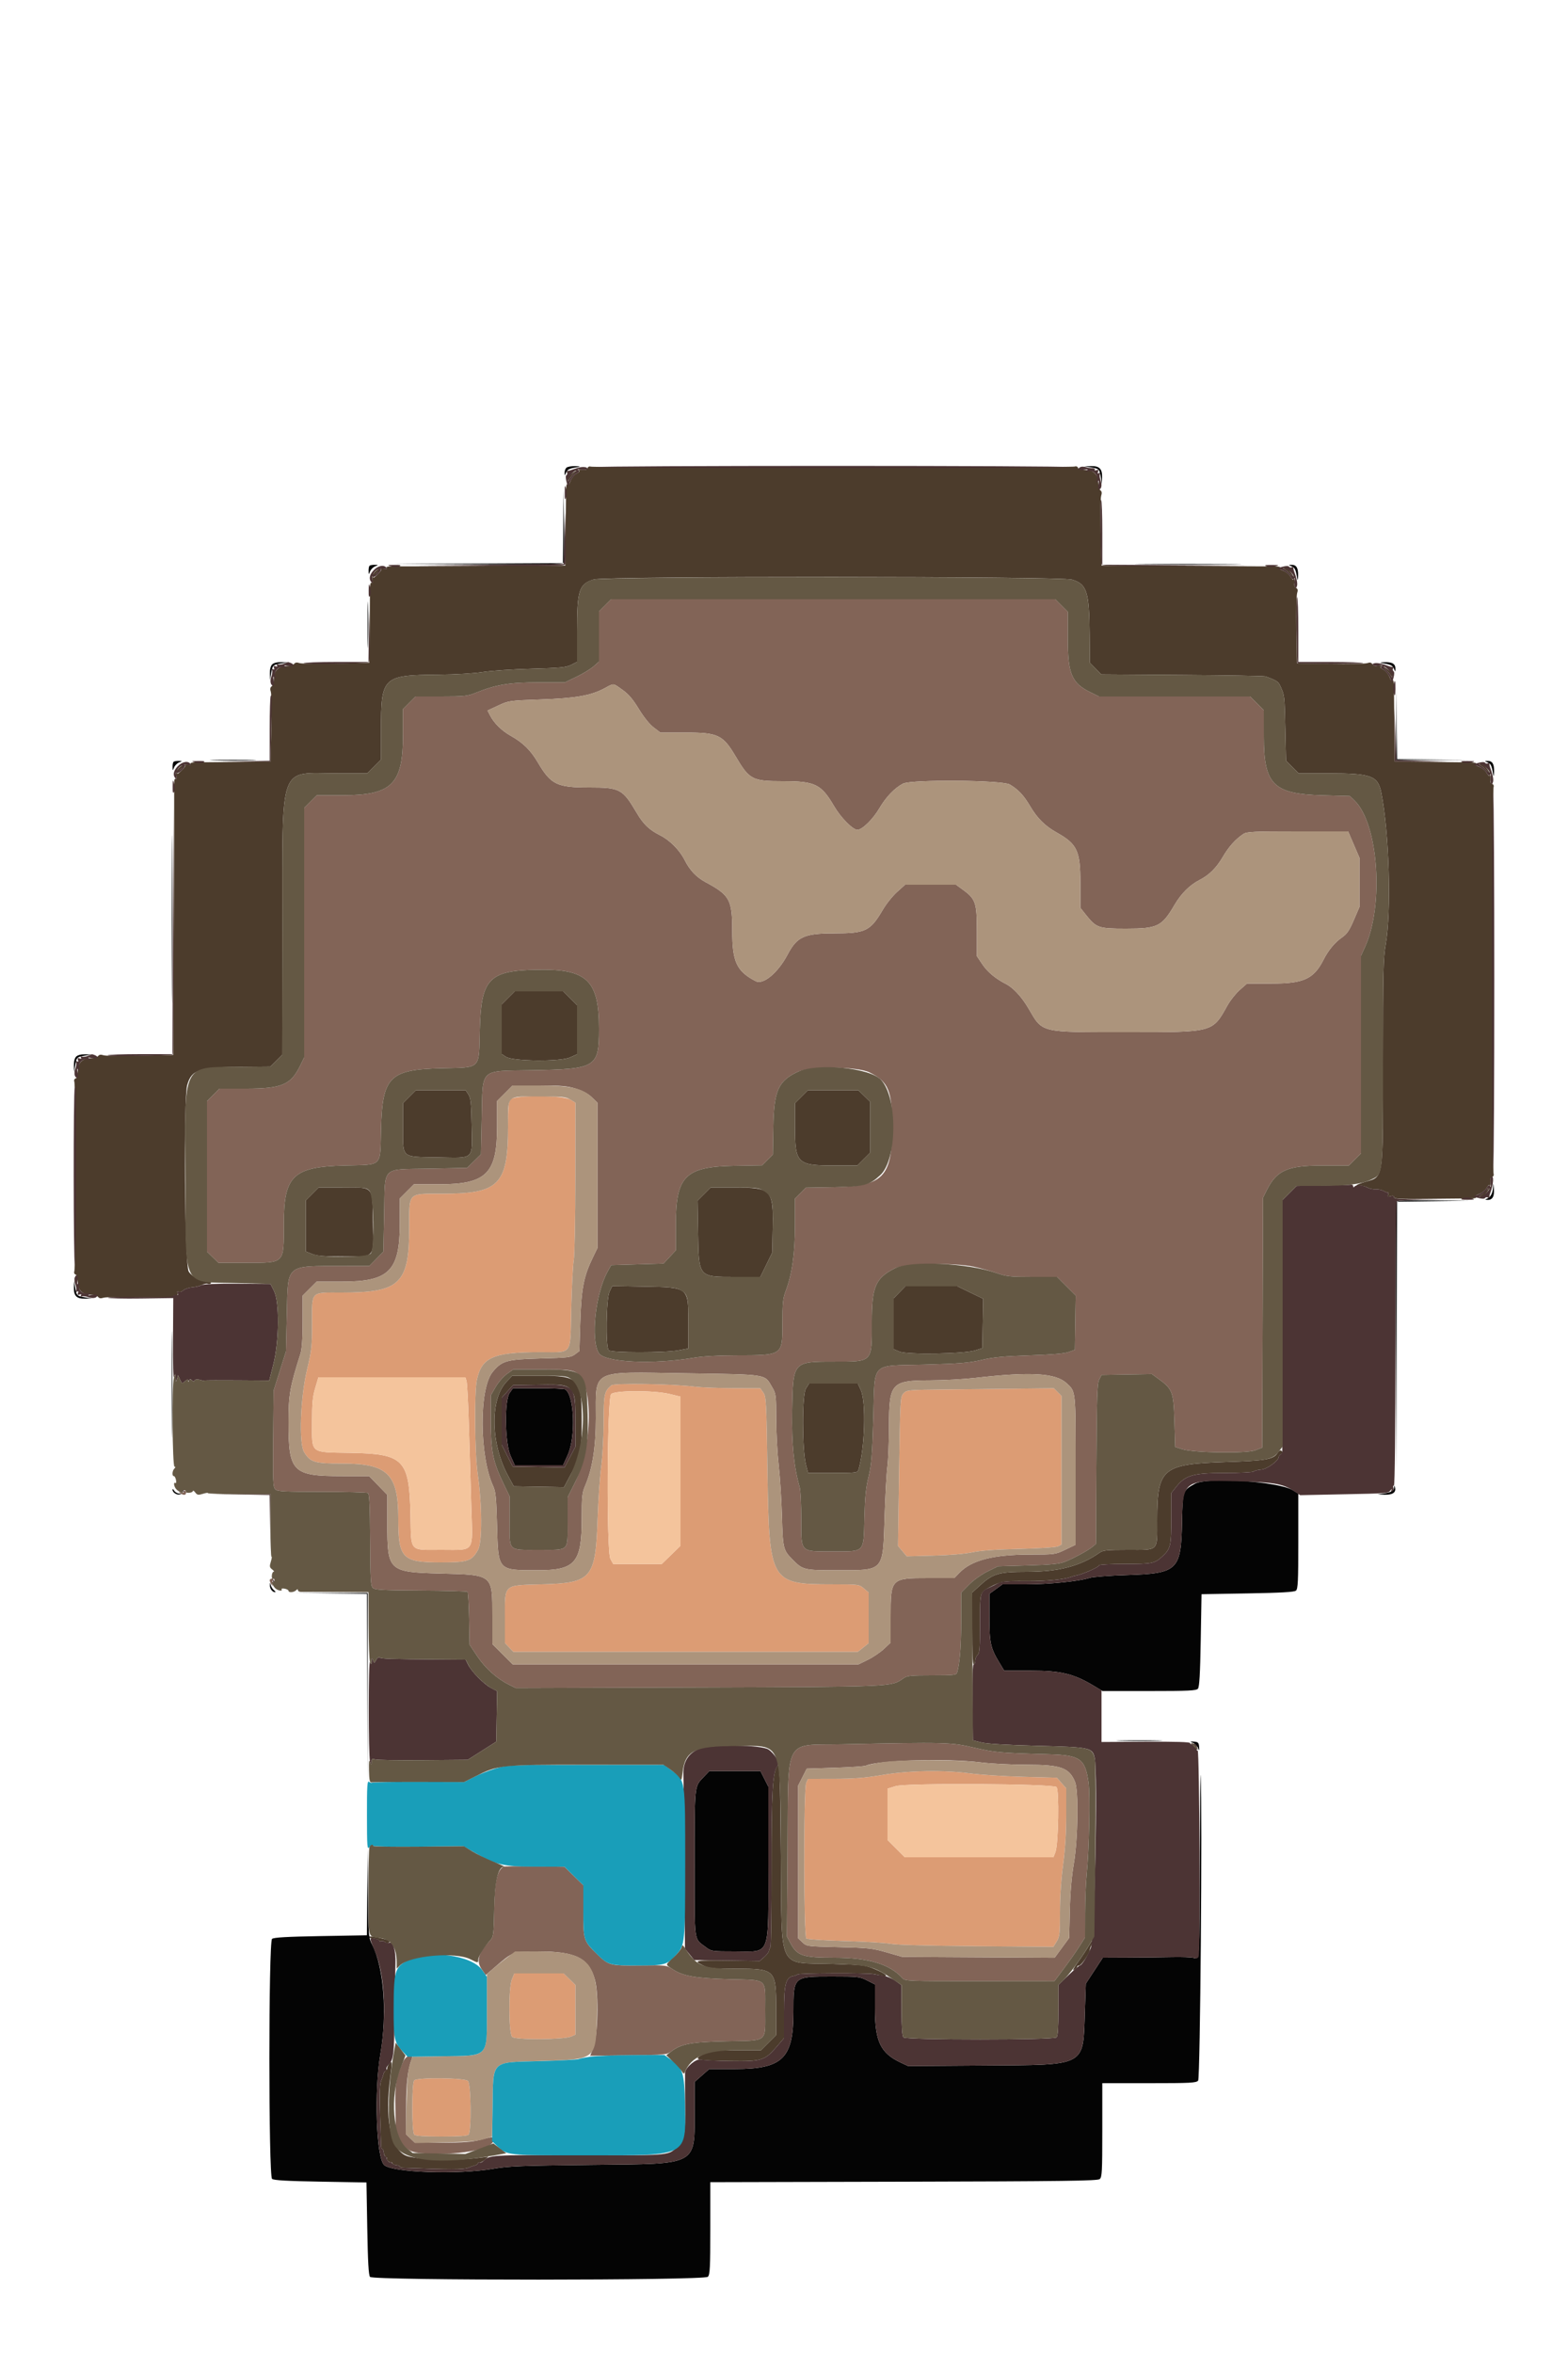 <svg id="svg" version="1.1" xmlns="http://www.w3.org/2000/svg" xmlns:xlink="http://www.w3.org/1999/xlink" width="400" height="600" viewBox="0, 0, 400,600"><g id="svgg"><path id="path0" d="M154.353 154.353 L 152.800 155.906 152.800 162.312 L 152.800 168.717 151.407 169.940 C 150.641 170.613,148.687 171.801,147.065 172.582 L 144.116 174.000 137.358 174.003 C 130.027 174.006,126.478 174.587,121.548 176.590 C 119.241 177.527,118.592 177.600,112.531 177.600 L 106.000 177.600 104.400 179.200 L 102.800 180.800 102.800 187.536 C 102.800 199.937,99.953 202.775,87.500 202.791 L 80.800 202.800 79.200 204.400 L 77.600 206.000 77.600 237.825 L 77.600 269.650 76.543 271.809 C 74.189 276.616,71.861 277.600,62.842 277.600 L 56.000 277.600 54.400 279.200 L 52.800 280.800 52.800 299.981 L 52.800 319.161 54.261 320.581 L 55.723 322.000 62.888 322.000 C 72.733 322.000,72.398 322.351,72.404 312.040 C 72.411 299.790,74.757 297.542,87.887 297.200 C 97.799 296.942,96.942 297.799,97.200 287.887 C 97.546 274.580,99.358 272.745,112.489 272.405 C 122.946 272.133,122.133 272.946,122.405 262.489 C 122.739 249.579,124.727 247.503,136.971 247.273 C 149.736 247.033,152.800 249.929,152.800 262.233 C 152.800 272.236,152.202 272.607,135.590 272.902 C 122.146 273.140,123.161 272.169,122.886 285.053 L 122.688 294.343 120.928 296.072 L 119.168 297.800 109.595 298.000 C 97.043 298.262,98.262 297.043,98.000 309.595 L 97.800 319.168 96.017 320.984 L 94.233 322.800 87.417 322.813 C 72.715 322.841,73.469 322.200,73.177 334.911 L 72.954 344.600 71.377 349.600 L 69.800 354.600 69.689 366.860 C 69.591 377.659,69.654 379.197,70.218 379.760 C 70.773 380.316,72.338 380.401,82.129 380.406 C 88.328 380.409,93.616 380.549,93.879 380.717 C 94.232 380.941,94.376 384.119,94.424 392.689 C 94.481 402.945,94.568 404.426,95.144 404.938 C 95.682 405.415,97.881 405.531,107.400 405.581 C 113.780 405.615,119.124 405.768,119.275 405.921 C 119.426 406.075,119.606 409.170,119.675 412.800 L 119.800 419.400 121.756 422.338 C 123.782 425.381,126.727 428.022,129.810 429.562 L 131.562 430.437 177.881 430.287 C 228.050 430.123,227.377 430.153,230.435 427.975 C 231.399 427.288,232.231 427.200,237.735 427.200 C 243.303 427.200,243.968 427.128,244.158 426.500 C 244.837 424.255,245.194 419.737,245.197 413.354 L 245.200 406.109 247.195 404.082 C 248.333 402.926,250.347 401.485,251.884 400.727 L 254.578 399.400 262.189 399.177 C 267.928 399.008,270.226 398.788,271.532 398.283 C 273.742 397.428,277.539 395.383,278.686 394.430 L 279.572 393.695 279.686 373.347 C 279.782 356.143,279.893 352.815,280.405 351.800 L 281.010 350.600 287.432 350.490 L 293.854 350.381 295.486 351.563 C 299.105 354.185,299.375 354.891,299.600 362.350 L 299.800 368.967 301.600 369.538 C 304.548 370.473,317.973 370.672,320.221 369.813 L 321.986 369.139 322.093 337.270 L 322.200 305.400 323.116 303.559 C 325.677 298.414,328.375 297.209,337.347 297.204 L 344.094 297.200 345.647 295.647 L 347.200 294.094 347.200 268.895 L 347.200 243.697 348.200 241.512 C 353.112 230.784,351.626 209.979,345.531 204.132 L 344.351 203.000 337.275 202.800 C 324.794 202.447,322.411 200.051,322.404 187.847 L 322.400 181.095 320.653 179.347 L 318.905 177.600 299.627 177.600 L 280.350 177.600 278.191 176.543 C 273.384 174.189,272.400 171.861,272.400 162.842 L 272.400 156.000 270.800 154.400 L 269.200 152.800 212.553 152.800 L 155.906 152.800 154.353 154.353 M158.781 175.900 C 160.350 177.012,161.432 178.277,162.960 180.788 C 164.215 182.852,165.693 184.688,166.741 185.488 L 168.462 186.800 174.931 186.801 C 183.153 186.803,184.417 187.401,187.615 192.800 C 191.201 198.854,191.857 199.200,199.754 199.201 C 207.969 199.203,209.481 199.947,212.809 205.625 C 214.496 208.502,217.560 211.600,218.719 211.600 C 219.955 211.600,222.714 208.887,224.381 206.033 C 226.010 203.243,228.256 200.908,230.356 199.823 C 232.475 198.727,255.718 198.914,257.600 200.042 C 259.811 201.368,261.153 202.802,262.803 205.600 C 264.619 208.681,266.596 210.634,269.600 212.315 C 274.772 215.208,275.597 216.959,275.599 225.044 L 275.600 231.487 276.900 233.128 C 279.682 236.640,280.136 236.800,287.304 236.800 C 295.302 236.800,296.383 236.270,299.613 230.765 C 301.317 227.861,303.511 225.670,305.971 224.415 C 308.463 223.143,310.287 221.332,311.980 218.447 C 313.490 215.873,315.167 214.011,317.189 212.660 C 318.057 212.081,319.750 212.000,331.042 212.000 L 343.905 212.000 345.353 215.369 L 346.800 218.739 346.800 225.000 L 346.800 231.261 345.366 234.600 C 344.220 237.267,343.612 238.160,342.345 239.038 C 340.509 240.310,338.868 242.286,337.651 244.689 C 335.153 249.618,332.605 250.800,324.472 250.800 L 318.113 250.800 316.276 252.416 C 315.266 253.305,313.865 255.060,313.162 256.316 C 309.234 263.333,309.734 263.200,287.316 263.199 C 265.068 263.197,266.053 263.435,262.376 257.154 C 260.652 254.208,258.510 251.881,256.638 250.922 C 253.941 249.540,251.927 247.861,250.596 245.883 L 249.200 243.811 249.200 237.398 C 249.200 230.117,248.892 229.231,245.515 226.784 L 243.880 225.600 237.383 225.600 L 230.887 225.600 228.835 227.445 C 227.706 228.459,226.083 230.484,225.227 231.945 C 222.011 237.430,220.837 238.000,212.752 238.000 C 205.182 238.000,203.320 238.850,200.920 243.400 C 198.470 248.047,194.709 251.187,192.786 250.193 C 187.927 247.680,186.800 245.270,186.800 237.393 C 186.800 229.437,186.165 228.265,180.072 224.988 C 177.621 223.668,176.002 221.966,174.636 219.272 C 173.367 216.767,170.890 214.262,168.471 213.036 C 165.580 211.571,164.168 210.224,162.416 207.259 C 158.801 201.142,158.158 200.800,150.246 200.799 C 142.042 200.797,140.531 200.056,137.197 194.400 C 135.370 191.300,133.404 189.366,130.331 187.647 C 127.967 186.324,126.054 184.438,124.992 182.385 L 124.369 181.180 127.085 179.916 C 129.762 178.670,129.914 178.648,138.000 178.362 C 146.953 178.045,150.742 177.375,154.256 175.486 C 156.693 174.177,156.297 174.140,158.781 175.900 M221.809 273.457 C 226.663 275.834,227.601 278.104,227.596 287.458 C 227.589 300.146,225.287 302.503,212.688 302.725 L 205.576 302.851 204.188 304.239 L 202.800 305.627 202.800 312.450 C 202.800 319.690,202.045 324.967,200.386 329.334 C 199.729 331.061,199.600 332.407,199.600 337.529 C 199.600 345.680,199.724 345.595,187.723 345.607 C 183.230 345.611,179.271 345.838,177.000 346.222 C 166.479 347.998,154.196 347.397,152.756 345.035 C 150.620 341.533,151.899 329.789,155.025 324.200 L 155.920 322.600 162.590 322.400 L 169.260 322.200 170.830 320.515 L 172.400 318.831 172.404 312.115 C 172.411 299.908,174.836 297.495,187.312 297.275 L 194.424 297.149 195.787 295.787 L 197.149 294.424 197.275 287.312 C 197.436 278.165,198.539 275.651,203.400 273.353 C 206.594 271.843,218.652 271.911,221.809 273.457 M146.932 277.608 C 148.659 278.142,150.032 278.886,150.974 279.801 L 152.400 281.186 152.400 299.722 L 152.400 318.258 151.162 320.814 C 148.913 325.458,148.302 328.612,148.039 336.958 L 147.800 344.516 146.672 345.358 C 145.643 346.126,144.869 346.218,137.872 346.402 C 129.237 346.629,128.039 346.967,125.668 349.844 C 122.170 354.088,122.264 371.308,125.828 379.000 C 126.447 380.336,126.606 381.984,126.792 389.000 C 127.101 400.616,126.903 400.400,137.218 400.400 C 146.773 400.400,148.400 398.485,148.400 387.245 C 148.400 381.656,148.504 380.627,149.237 378.933 C 151.111 374.602,151.992 369.098,151.996 361.708 C 152.003 349.009,150.429 349.807,174.734 350.183 C 196.233 350.516,194.979 350.315,196.998 353.761 C 197.952 355.388,198.001 355.777,198.013 361.835 C 198.020 365.336,198.304 370.630,198.644 373.600 C 198.984 376.570,199.357 382.420,199.474 386.600 C 199.704 394.802,199.813 395.263,202.066 397.561 C 204.805 400.357,204.969 400.397,213.600 400.398 C 225.637 400.399,225.216 400.874,225.661 386.800 C 225.831 381.410,226.149 375.650,226.368 374.000 C 226.586 372.350,226.773 367.691,226.782 363.647 C 226.809 352.648,227.383 352.008,237.247 351.987 C 240.631 351.980,245.830 351.697,248.800 351.358 C 263.024 349.736,269.295 350.109,272.136 352.746 C 274.458 354.901,274.400 354.335,274.400 374.930 L 274.400 393.899 271.782 395.149 C 269.185 396.390,269.111 396.400,262.682 396.407 C 253.359 396.417,247.867 397.836,244.767 401.034 L 243.443 402.400 236.940 402.400 C 227.221 402.400,227.200 402.422,227.200 412.392 L 227.200 418.863 225.500 420.457 C 224.565 421.334,222.723 422.580,221.406 423.226 L 219.012 424.400 174.899 424.400 L 130.785 424.400 128.193 421.807 L 125.600 419.215 125.600 412.188 C 125.600 401.388,125.852 401.597,112.400 401.239 C 99.088 400.885,98.800 400.616,98.800 388.501 L 98.800 381.171 96.480 378.785 L 94.161 376.400 87.353 376.400 C 74.615 376.400,73.600 375.389,73.600 362.693 C 73.600 355.665,73.937 353.725,76.637 345.229 C 77.026 344.006,77.200 341.433,77.200 336.918 L 77.200 330.379 78.989 328.589 L 80.779 326.800 87.394 326.800 C 99.243 326.800,101.975 324.047,101.991 312.089 L 102.000 305.579 103.789 303.789 L 105.579 302.000 112.089 301.991 C 124.050 301.975,126.800 299.244,126.800 287.385 L 126.800 280.762 128.781 278.781 L 130.762 276.800 137.539 276.800 C 143.208 276.800,144.743 276.932,146.932 277.608 M248.417 323.004 C 249.995 323.336,252.586 324.056,254.173 324.604 C 256.774 325.501,257.685 325.600,263.362 325.600 L 269.664 325.600 272.042 327.978 L 274.419 330.355 274.310 337.276 L 274.200 344.197 272.600 344.769 C 271.528 345.152,268.228 345.432,262.600 345.617 C 256.057 345.831,253.360 346.089,250.400 346.783 C 247.233 347.525,244.836 347.722,236.000 347.967 C 221.770 348.363,223.226 346.845,222.778 361.752 C 222.495 371.183,222.299 373.582,221.563 376.600 C 220.892 379.350,220.645 381.806,220.516 387.000 C 220.290 396.087,220.747 395.600,212.456 395.600 C 203.983 395.600,204.400 396.033,204.400 387.228 C 204.400 383.580,204.218 379.966,203.996 379.197 C 202.522 374.102,201.931 368.140,202.075 359.800 C 202.294 347.144,202.234 347.215,212.674 347.206 C 222.730 347.197,222.400 347.539,222.400 337.115 C 222.400 328.116,223.327 325.932,228.200 323.442 C 230.690 322.170,243.168 321.899,248.417 323.004 M146.800 349.901 C 151.450 352.223,151.305 368.851,146.553 378.314 L 144.802 381.800 144.801 388.020 C 144.800 395.790,145.413 395.200,137.334 395.200 C 129.429 395.200,130.000 395.792,130.000 387.603 L 130.000 381.553 128.422 378.276 C 125.752 372.733,125.199 370.006,125.204 362.408 L 125.208 355.800 126.415 353.694 C 127.079 352.536,128.365 351.051,129.271 350.394 L 130.920 349.200 138.160 349.201 C 144.251 349.201,145.622 349.312,146.800 349.901 M47.011 380.383 C 46.881 380.593,46.465 380.666,46.087 380.545 C 45.504 380.358,45.490 380.390,46.000 380.756 C 46.849 381.367,47.467 381.301,47.467 380.600 C 47.467 379.905,47.343 379.846,47.011 380.383 M68.806 402.967 C 68.809 403.205,69.006 403.670,69.244 404.000 C 69.617 404.519,69.647 404.512,69.469 403.949 C 69.355 403.591,69.434 403.126,69.645 402.915 C 69.887 402.673,69.803 402.533,69.413 402.533 C 69.076 402.533,68.803 402.728,68.806 402.967 M214.728 444.787 C 199.746 445.098,201.126 442.380,200.906 472.000 L 200.744 493.800 201.693 495.579 C 203.368 498.719,204.856 499.200,212.892 499.200 C 221.526 499.200,226.977 500.839,230.204 504.405 C 230.904 505.178,231.457 505.200,249.962 505.183 L 269.000 505.166 271.458 501.883 C 272.810 500.077,274.565 497.574,275.358 496.319 L 276.800 494.038 276.811 487.919 C 276.817 484.554,276.996 480.090,277.209 478.000 C 277.848 471.719,278.134 457.672,277.686 454.542 C 276.813 448.443,275.573 447.557,267.600 447.335 C 255.107 446.988,253.808 446.872,248.487 445.635 C 242.610 444.269,241.280 444.235,214.728 444.787 M250.185 449.403 C 252.816 449.731,258.087 450.000,261.898 450.000 C 270.638 450.000,272.721 450.734,274.235 454.349 C 275.174 456.590,274.995 469.009,273.935 475.200 C 273.370 478.499,273.022 482.574,272.912 487.180 L 272.747 494.160 270.891 496.687 L 269.035 499.215 249.617 499.104 L 230.200 498.993 226.200 497.849 C 222.546 496.804,221.491 496.689,214.000 496.511 C 205.854 496.318,205.793 496.310,204.700 495.283 L 203.600 494.250 203.600 474.797 L 203.600 455.343 204.700 453.172 L 205.800 451.000 213.000 450.769 C 216.960 450.642,220.505 450.401,220.878 450.235 C 224.048 448.817,241.513 448.322,250.185 449.403 M128.414 476.000 C 126.805 477.050,126.205 479.818,126.073 486.800 C 125.947 493.454,125.895 493.849,125.020 494.800 C 122.024 498.057,121.438 500.039,122.859 502.116 L 123.896 503.633 126.048 501.780 C 130.966 497.546,130.823 497.600,137.246 497.600 C 146.923 497.600,150.264 499.270,151.778 504.865 C 152.787 508.591,152.523 519.252,151.349 522.200 L 150.552 524.200 160.316 524.090 C 169.896 523.983,170.102 523.963,171.339 523.029 C 173.813 521.161,176.342 520.708,185.400 520.506 C 196.087 520.268,195.200 520.986,195.200 512.567 C 195.200 504.238,196.029 504.958,186.123 504.685 C 177.407 504.446,174.228 503.892,171.599 502.152 C 170.017 501.105,169.939 501.096,163.227 501.171 C 155.559 501.257,155.294 501.186,152.264 498.241 C 148.891 494.964,148.803 494.684,148.801 487.258 L 148.800 480.717 146.407 478.375 L 144.014 476.034 136.367 475.917 C 132.161 475.853,128.583 475.890,128.414 476.000 M102.834 525.730 C 100.902 530.264,100.740 531.290,100.873 538.149 L 101.000 544.728 102.210 546.222 C 104.405 548.931,105.354 549.202,112.594 549.184 C 121.045 549.164,127.665 546.982,125.462 544.943 C 125.428 544.911,124.140 545.216,122.600 545.620 C 120.421 546.191,118.251 546.359,112.822 546.377 L 105.844 546.400 104.722 545.325 L 103.600 544.250 103.606 537.425 C 103.611 531.199,104.005 527.723,104.996 525.153 C 105.644 523.470,103.560 524.028,102.834 525.730 " stroke="none" fill="#826457" fill-rule="evenodd"></path><path id="path1" d="M130.262 280.331 C 129.705 280.946,129.600 282.059,129.600 287.312 C 129.600 302.061,127.337 304.385,112.970 304.395 C 103.876 304.402,104.402 303.873,104.395 313.026 C 104.385 327.348,102.054 329.600,87.242 329.600 C 79.063 329.600,79.600 329.045,79.600 337.503 C 79.600 343.365,79.485 344.423,78.324 349.272 C 76.621 356.382,76.209 368.087,77.584 370.304 C 79.178 372.874,80.258 373.197,87.267 373.199 C 98.909 373.201,101.600 375.837,101.600 387.237 C 101.600 397.353,102.608 398.400,112.346 398.400 C 119.402 398.400,120.326 398.092,121.949 395.206 C 123.048 393.251,123.004 383.758,121.859 375.800 C 121.105 370.560,120.966 355.156,121.644 351.920 C 122.859 346.111,125.799 344.811,137.773 344.787 C 146.270 344.770,145.435 345.943,145.734 333.597 C 145.869 327.989,146.154 322.500,146.366 321.400 C 146.579 320.300,146.763 310.806,146.776 300.294 L 146.800 281.188 145.500 280.396 C 143.602 279.238,131.298 279.187,130.262 280.331 M119.004 352.100 C 119.168 352.595,119.448 357.950,119.625 364.000 C 119.803 370.050,120.076 379.187,120.232 384.305 C 120.593 396.194,121.290 395.200,112.600 395.200 C 104.250 395.200,104.916 395.960,104.711 386.200 C 104.415 372.144,103.019 370.710,89.400 370.473 C 78.947 370.291,79.600 370.811,79.600 362.673 C 79.600 357.807,79.753 356.173,80.417 353.943 L 81.234 351.200 99.970 351.200 L 118.707 351.200 119.004 352.100 M155.959 353.257 C 154.149 354.789,154.001 355.492,153.986 362.589 C 153.979 366.356,153.699 371.456,153.360 374.000 C 153.022 376.530,152.608 382.560,152.440 387.400 C 151.913 402.522,150.959 403.644,138.331 403.993 C 128.286 404.271,128.800 403.810,128.800 412.548 L 128.800 418.956 129.875 420.078 L 130.950 421.200 174.896 421.200 L 218.843 421.200 220.221 420.100 L 221.600 419.000 221.600 412.536 L 221.600 406.071 220.369 405.036 C 219.154 404.013,219.058 404.000,212.469 403.995 C 196.447 403.984,196.215 403.584,195.785 375.306 C 195.512 357.314,195.450 356.136,194.720 355.100 L 193.946 354.000 187.073 353.982 C 183.293 353.973,178.850 353.796,177.200 353.589 C 171.538 352.878,156.679 352.646,155.959 353.257 M241.964 354.300 C 231.545 354.411,231.310 354.431,230.488 355.306 C 229.668 356.179,229.642 356.651,229.364 375.200 L 229.080 394.200 230.197 395.525 L 231.313 396.850 238.157 396.670 C 242.345 396.560,246.164 396.235,248.000 395.834 C 250.040 395.388,253.879 395.108,260.000 394.961 C 265.271 394.834,269.373 394.562,269.900 394.305 L 270.800 393.865 270.800 374.914 L 270.800 355.964 269.818 354.982 L 268.836 354.000 260.718 354.093 C 256.253 354.144,247.814 354.237,241.964 354.300 M170.843 355.465 L 173.600 356.131 173.600 375.146 L 173.600 394.161 171.215 396.480 L 168.829 398.800 162.625 398.800 L 156.421 398.800 155.710 397.500 C 154.693 395.639,154.865 356.646,155.895 355.500 C 156.781 354.515,166.808 354.492,170.843 355.465 M225.000 452.624 C 220.676 453.361,217.888 453.581,212.764 453.589 L 206.128 453.600 205.664 454.619 C 204.973 456.137,205.007 493.749,205.700 494.299 C 205.975 494.517,210.428 494.813,215.600 494.958 C 220.770 495.102,225.990 495.420,227.200 495.663 C 228.554 495.936,236.962 496.170,249.057 496.271 L 268.713 496.435 269.557 495.070 C 270.318 493.838,270.400 493.110,270.403 487.553 C 270.405 483.678,270.701 479.199,271.203 475.457 C 271.732 471.508,272.000 467.250,272.000 462.770 L 272.000 456.028 270.807 454.670 L 269.615 453.311 260.907 453.075 C 256.118 452.945,250.130 452.561,247.600 452.223 C 240.716 451.302,231.836 451.459,225.000 452.624 M269.505 455.687 C 270.248 456.303,270.015 470.285,269.229 472.300 L 268.722 473.600 249.770 473.600 L 230.817 473.600 228.609 471.391 L 226.400 469.183 226.400 462.643 L 226.400 456.102 228.500 455.451 C 231.145 454.629,268.490 454.845,269.505 455.687 M130.605 504.649 C 129.694 506.830,129.732 518.475,130.654 519.397 C 131.459 520.202,143.815 520.122,145.700 519.300 L 146.800 518.820 146.800 512.491 L 146.800 506.162 145.283 504.681 L 143.766 503.200 137.489 503.200 L 131.211 503.200 130.605 504.649 M105.680 530.480 C 105.007 531.153,105.007 543.647,105.680 544.320 C 106.014 544.654,108.124 544.800,112.600 544.800 C 117.076 544.800,119.186 544.654,119.520 544.320 C 120.311 543.529,120.180 531.437,119.371 530.629 C 118.563 529.820,106.471 529.689,105.680 530.480 " stroke="none" fill="#dc9c74" fill-rule="evenodd"></path><path id="path2" d="M149.867 119.370 C 149.695 119.817,149.302 119.920,148.431 119.746 C 147.166 119.493,144.783 121.287,144.814 122.469 C 144.822 122.761,145.054 122.593,145.330 122.097 C 145.861 121.141,147.532 119.799,147.825 120.092 C 147.921 120.187,147.550 120.506,147.001 120.799 C 146.453 121.093,145.787 121.931,145.523 122.663 C 145.203 123.548,144.939 123.826,144.734 123.496 C 144.563 123.221,144.417 123.893,144.407 125.000 C 144.396 126.100,144.346 130.870,144.294 135.600 L 144.200 144.200 123.000 144.329 C 111.340 144.400,101.023 144.443,100.073 144.424 C 98.956 144.401,98.438 144.538,98.606 144.810 C 98.777 145.086,98.516 145.144,97.854 144.978 C 96.414 144.616,94.616 146.414,94.978 147.854 C 95.144 148.516,95.086 148.777,94.810 148.606 C 94.539 148.439,94.390 148.963,94.393 150.073 C 94.396 151.023,94.353 155.670,94.299 160.400 L 94.200 169.000 85.800 169.210 C 81.180 169.325,76.955 169.269,76.412 169.086 C 75.721 168.853,75.300 168.918,75.012 169.301 C 74.785 169.603,73.921 169.848,73.091 169.845 C 71.062 169.838,69.838 171.062,69.845 173.091 C 69.848 173.921,69.603 174.785,69.301 175.012 C 68.918 175.300,68.853 175.721,69.086 176.412 C 69.269 176.955,69.325 181.180,69.210 185.800 L 69.000 194.200 60.400 194.299 C 55.670 194.353,51.023 194.396,50.073 194.393 C 48.963 194.390,48.439 194.539,48.606 194.810 C 48.777 195.086,48.516 195.144,47.854 194.978 C 46.414 194.616,44.616 196.414,44.978 197.854 C 45.144 198.516,45.086 198.777,44.810 198.606 C 44.537 198.438,44.404 198.954,44.434 200.073 C 44.459 201.023,44.416 216.920,44.339 235.400 L 44.200 269.000 35.800 269.210 C 31.180 269.325,26.955 269.269,26.412 269.086 C 25.721 268.853,25.300 268.918,25.012 269.301 C 24.785 269.603,23.921 269.848,23.091 269.845 C 21.008 269.838,19.800 271.084,19.855 273.181 C 19.882 274.227,19.699 274.830,19.307 274.980 C 18.946 275.119,18.817 275.468,18.975 275.878 C 19.311 276.756,19.311 323.244,18.975 324.122 C 18.817 324.532,18.946 324.881,19.307 325.020 C 19.699 325.170,19.882 325.773,19.855 326.819 C 19.800 328.916,21.008 330.162,23.091 330.155 C 23.921 330.152,24.785 330.397,25.012 330.699 C 25.301 331.084,25.718 331.147,26.412 330.911 C 26.955 330.726,31.210 330.670,35.867 330.787 C 41.408 330.926,44.312 330.862,44.267 330.600 C 44.230 330.380,44.501 330.223,44.868 330.250 C 45.315 330.284,45.458 330.096,45.300 329.685 C 45.140 329.266,45.222 329.166,45.557 329.374 C 45.835 329.545,46.362 329.397,46.763 329.033 C 47.155 328.678,48.185 328.328,49.052 328.254 C 49.918 328.181,51.040 327.900,51.545 327.630 C 52.049 327.359,52.713 327.234,53.018 327.352 C 53.324 327.469,53.681 327.393,53.811 327.183 C 53.941 326.972,53.588 326.800,53.026 326.800 C 51.344 326.800,48.931 325.527,48.141 324.223 C 47.098 322.501,46.771 280.079,47.775 276.628 C 48.906 272.735,50.746 272.133,61.800 272.038 L 69.000 271.976 70.495 270.486 L 71.991 268.997 72.034 236.799 C 72.091 193.692,70.842 197.200,86.125 197.200 L 93.705 197.200 95.453 195.453 L 97.200 193.705 97.200 186.125 C 97.200 172.522,97.578 172.161,111.932 172.035 C 116.189 171.998,120.887 171.716,123.132 171.363 C 125.260 171.029,130.870 170.652,135.600 170.525 C 142.930 170.328,144.421 170.182,145.700 169.539 L 147.200 168.784 147.200 161.055 C 147.200 150.478,147.711 148.890,151.479 147.756 C 154.347 146.893,270.549 146.931,273.462 147.796 C 277.261 148.924,277.866 150.803,277.965 161.799 L 278.031 168.998 279.480 170.482 L 280.930 171.967 301.565 172.110 C 312.914 172.189,322.470 172.352,322.800 172.472 C 325.799 173.565,326.119 173.785,326.714 175.154 C 327.699 177.423,327.692 177.363,327.887 185.888 L 328.071 193.977 329.682 195.588 L 331.294 197.200 338.983 197.200 C 349.828 197.200,351.513 197.821,352.368 202.138 C 354.408 212.431,354.985 232.403,353.487 240.896 C 352.885 244.311,352.800 247.994,352.800 270.747 C 352.800 301.616,353.058 299.935,348.100 301.426 C 345.926 302.079,345.330 302.538,346.900 302.349 C 347.395 302.289,348.250 302.489,348.800 302.793 C 349.350 303.097,350.301 303.310,350.913 303.266 C 351.525 303.222,352.425 303.407,352.913 303.678 C 353.401 303.948,353.929 304.134,354.086 304.090 C 354.243 304.046,354.260 304.298,354.125 304.651 C 353.930 305.159,354.057 305.236,354.739 305.019 C 355.323 304.834,355.600 304.916,355.601 305.273 C 355.602 305.696,357.350 305.778,364.501 305.689 C 369.396 305.628,374.210 305.583,375.200 305.589 C 376.247 305.596,376.793 305.466,376.504 305.279 C 376.168 305.061,376.436 304.803,377.337 304.477 C 378.069 304.213,378.907 303.547,379.201 302.999 C 379.494 302.450,379.813 302.079,379.908 302.175 C 380.201 302.468,378.859 304.139,377.903 304.670 C 377.407 304.946,377.239 305.178,377.531 305.186 C 378.713 305.217,380.507 302.834,380.254 301.569 C 380.080 300.698,380.183 300.305,380.630 300.133 C 380.981 299.998,381.146 299.636,381.013 299.291 C 380.709 298.498,380.709 201.502,381.013 200.709 C 381.146 200.364,380.981 200.002,380.630 199.867 C 380.183 199.695,380.080 199.302,380.254 198.431 C 380.507 197.166,378.713 194.783,377.531 194.814 C 377.239 194.822,377.407 195.054,377.903 195.330 C 378.859 195.861,380.201 197.532,379.908 197.825 C 379.813 197.921,379.494 197.550,379.201 197.001 C 378.907 196.453,378.069 195.787,377.337 195.523 C 376.452 195.203,376.174 194.939,376.504 194.734 C 376.779 194.563,376.107 194.417,375.000 194.407 C 373.900 194.396,369.130 194.346,364.400 194.294 L 355.800 194.200 355.706 185.600 C 355.654 180.870,355.604 176.100,355.593 175.000 C 355.583 173.893,355.437 173.221,355.266 173.496 C 355.061 173.826,354.797 173.548,354.477 172.663 C 354.213 171.931,353.547 171.093,352.999 170.799 C 352.450 170.506,352.079 170.187,352.175 170.092 C 352.468 169.799,354.139 171.141,354.670 172.097 C 354.946 172.593,355.178 172.761,355.186 172.469 C 355.217 171.304,352.835 169.493,351.597 169.741 C 350.780 169.904,350.323 169.791,350.087 169.369 C 349.839 168.927,349.486 168.853,348.774 169.095 C 348.238 169.278,343.991 169.360,339.334 169.279 L 330.869 169.131 330.721 160.666 C 330.640 156.009,330.722 151.762,330.905 151.226 C 331.147 150.514,331.073 150.161,330.631 149.913 C 330.209 149.677,330.096 149.220,330.259 148.403 C 330.507 147.165,328.696 144.783,327.531 144.814 C 327.239 144.822,327.407 145.054,327.903 145.330 C 328.859 145.861,330.201 147.532,329.908 147.825 C 329.813 147.921,329.494 147.550,329.201 147.001 C 328.907 146.453,328.069 145.787,327.337 145.523 C 326.452 145.203,326.174 144.939,326.504 144.734 C 326.777 144.564,326.100 144.429,325.000 144.434 C 323.900 144.439,313.550 144.389,302.000 144.322 L 281.000 144.200 280.790 135.800 C 280.675 131.180,280.731 126.955,280.914 126.412 C 281.147 125.721,281.082 125.300,280.699 125.012 C 280.397 124.785,280.152 123.921,280.155 123.091 C 280.162 121.008,278.916 119.800,276.819 119.855 C 275.773 119.882,275.170 119.699,275.020 119.307 C 274.886 118.959,274.530 118.818,274.150 118.964 C 273.334 119.277,151.522 119.299,150.707 118.986 C 150.364 118.854,150.001 119.020,149.867 119.370 M96.474 146.312 C 95.884 146.924,95.324 147.374,95.232 147.311 C 95.001 147.155,96.865 145.200,97.244 145.200 C 97.412 145.200,97.065 145.701,96.474 146.312 M46.474 196.312 C 45.884 196.924,45.324 197.374,45.232 197.311 C 45.001 197.155,46.865 195.200,47.244 195.200 C 47.412 195.200,47.065 195.701,46.474 196.312 M129.647 254.447 L 128.000 256.094 128.000 262.438 L 128.000 268.782 129.081 269.491 C 130.835 270.642,142.874 270.759,145.383 269.649 L 147.200 268.845 147.200 262.570 L 147.200 256.295 145.453 254.547 L 143.705 252.800 137.500 252.800 L 131.294 252.800 129.647 254.447 M104.447 279.647 L 102.800 281.294 102.800 287.385 C 102.800 295.473,102.212 294.960,111.681 295.126 C 121.174 295.291,120.488 295.937,120.325 286.996 C 120.220 281.267,120.085 279.987,119.491 279.081 L 118.782 278.000 112.438 278.000 L 106.094 278.000 104.447 279.647 M204.447 279.647 L 202.800 281.294 202.800 287.267 C 202.800 296.655,203.337 297.196,212.653 297.199 L 218.706 297.200 220.353 295.553 L 222.000 293.906 222.000 287.434 L 222.000 280.962 220.483 279.481 L 218.966 278.000 212.530 278.000 L 206.094 278.000 204.447 279.647 M79.647 304.447 L 78.000 306.094 78.000 312.604 L 78.000 319.113 79.608 319.757 C 80.849 320.253,82.663 320.400,87.546 320.400 C 95.865 320.400,95.289 321.062,95.126 311.681 C 94.960 302.212,95.473 302.800,87.385 302.800 L 81.294 302.800 79.647 304.447 M179.613 304.481 L 177.931 306.163 178.070 314.181 C 178.272 325.800,178.106 325.600,187.559 325.600 L 193.970 325.600 195.485 322.500 L 197.000 319.400 197.127 313.132 C 197.325 303.374,196.786 302.804,187.347 302.801 L 181.294 302.800 179.613 304.481 M155.490 329.379 C 154.630 331.183,154.457 343.497,155.280 344.320 C 155.921 344.961,169.586 344.970,173.054 344.331 L 175.600 343.862 175.600 337.505 C 175.600 328.115,175.790 328.272,164.190 328.070 L 156.181 327.931 155.490 329.379 M229.481 329.517 L 228.000 331.034 228.000 337.537 L 228.000 344.041 229.482 344.660 C 231.438 345.477,245.993 345.236,248.800 344.340 L 250.600 343.766 250.710 337.473 L 250.820 331.181 247.531 329.591 L 244.242 328.000 237.602 328.000 L 230.962 328.000 229.481 329.517 M129.213 352.338 C 124.966 356.803,125.132 368.048,129.567 376.244 L 131.058 379.000 137.468 379.110 L 143.878 379.219 145.144 376.845 C 148.046 371.399,148.400 369.843,148.400 362.517 C 148.400 351.460,147.790 350.800,137.576 350.800 L 130.676 350.800 129.213 352.338 M146.166 355.262 C 146.673 356.110,146.800 357.586,146.800 362.603 L 146.800 368.883 145.404 371.542 L 144.007 374.200 137.399 374.081 L 130.791 373.963 129.396 371.191 L 128.000 368.420 128.000 362.411 L 128.000 356.402 129.438 354.811 L 130.876 353.219 137.338 353.110 C 144.351 352.991,144.889 353.122,146.166 355.262 M205.576 354.100 C 204.592 355.675,204.608 369.639,205.599 373.500 L 206.137 375.600 212.442 375.600 C 218.097 375.600,218.768 375.528,218.963 374.900 C 220.612 369.572,220.994 357.547,219.611 354.500 L 218.839 352.800 212.614 352.800 L 206.388 352.800 205.576 354.100 M325.863 370.560 C 324.831 372.135,322.846 372.476,312.800 372.801 C 296.463 373.329,295.200 374.394,295.200 387.644 C 295.200 395.749,295.743 395.200,287.733 395.200 C 282.310 395.200,281.389 395.295,280.462 395.949 C 275.662 399.333,270.063 400.800,261.942 400.800 C 254.703 400.800,253.289 401.227,249.764 404.476 L 248.000 406.102 248.000 415.251 C 248.000 421.084,248.145 424.400,248.400 424.400 C 248.620 424.400,248.800 423.972,248.800 423.449 C 248.800 422.926,249.070 422.274,249.400 422.000 C 249.894 421.590,250.000 420.182,250.000 414.013 C 250.000 405.802,249.921 406.086,252.600 404.674 C 255.358 403.221,255.879 403.136,261.800 403.180 C 267.086 403.219,271.964 402.718,273.600 401.970 C 273.710 401.919,273.980 401.850,274.200 401.815 C 275.941 401.542,280.400 399.612,280.400 399.132 C 280.400 398.949,283.382 398.800,287.026 398.800 C 293.987 398.800,294.556 398.683,296.536 396.851 C 298.626 394.917,298.800 394.173,298.800 387.177 L 298.800 380.715 300.009 379.189 C 302.407 376.161,304.344 375.600,312.399 375.600 C 316.323 375.600,319.609 375.431,319.821 375.219 C 320.030 375.010,320.900 374.791,321.754 374.734 C 323.219 374.635,326.200 372.464,326.200 371.495 C 326.200 371.317,326.468 371.005,326.797 370.802 C 327.228 370.535,327.272 370.312,326.956 369.996 C 326.640 369.680,326.338 369.836,325.863 370.560 M198.241 450.334 C 197.080 452.212,196.791 457.518,196.816 476.504 C 196.830 487.232,196.703 496.232,196.532 496.504 C 196.362 496.777,196.187 497.237,196.143 497.526 C 196.099 497.816,195.554 498.501,194.932 499.048 L 193.800 500.044 185.924 499.931 C 177.283 499.807,176.733 499.909,179.305 501.154 C 180.864 501.909,181.753 502.000,187.539 502.000 C 197.839 502.000,198.000 502.160,198.000 512.444 L 198.000 518.914 196.057 520.857 L 194.114 522.800 187.853 522.800 C 182.316 522.800,181.383 522.898,179.796 523.644 C 176.483 525.201,177.236 525.417,186.473 525.559 C 194.285 525.678,195.133 525.411,198.157 521.870 L 200.000 519.714 200.000 512.957 C 200.001 505.870,200.465 504.161,202.474 503.857 C 202.763 503.813,203.230 503.634,203.512 503.458 C 204.069 503.110,221.357 503.051,222.995 503.391 C 223.548 503.506,224.450 503.693,225.000 503.808 C 226.937 504.210,225.969 503.272,223.300 502.161 C 220.724 501.089,220.214 501.026,212.200 500.790 C 198.199 500.377,199.460 503.039,199.200 473.333 C 199.015 452.155,198.895 449.276,198.241 450.334 M94.000 493.925 C 94.000 494.093,94.585 494.274,95.300 494.328 C 96.015 494.381,96.660 494.601,96.734 494.815 C 96.808 495.030,97.041 495.098,97.252 494.968 C 97.463 494.838,97.905 494.955,98.234 495.229 C 98.665 495.586,98.956 495.604,99.268 495.292 C 99.580 494.980,99.266 494.749,98.151 494.470 C 95.485 493.803,94.000 493.608,94.000 493.925 M277.800 496.099 C 277.140 497.216,275.834 499.183,274.897 500.470 C 273.839 501.924,273.498 502.621,273.997 502.309 C 274.439 502.033,274.800 501.671,274.800 501.504 C 274.800 501.337,275.025 501.200,275.300 501.199 C 275.838 501.199,278.000 498.027,278.000 497.238 C 278.000 496.975,278.283 496.212,278.629 495.543 C 279.670 493.531,279.087 493.922,277.800 496.099 M99.221 526.371 C 98.926 526.781,98.725 527.250,98.776 527.413 C 98.827 527.577,98.661 527.839,98.408 527.995 C 98.154 528.152,97.896 528.532,97.835 528.840 C 97.773 529.148,97.498 529.940,97.223 530.600 C 96.771 531.688,96.771 535.231,97.223 547.300 C 97.238 547.685,97.380 548.000,97.540 548.000 C 97.699 548.000,97.859 548.389,97.895 548.864 C 97.931 549.339,98.194 549.876,98.480 550.058 C 98.766 550.239,98.858 550.391,98.684 550.394 C 98.511 550.397,98.601 550.651,98.884 550.958 C 99.168 551.265,99.520 551.444,99.666 551.356 C 99.812 551.267,99.995 551.384,100.072 551.615 C 100.149 551.846,100.614 552.066,101.106 552.103 C 101.598 552.140,102.000 552.301,102.000 552.460 C 102.000 552.620,102.315 552.762,102.700 552.777 C 114.769 553.229,118.312 553.229,119.400 552.777 C 120.060 552.502,120.867 552.225,121.193 552.160 C 121.519 552.096,121.849 551.853,121.927 551.619 C 122.005 551.386,122.210 551.282,122.383 551.389 C 122.555 551.496,123.123 551.213,123.645 550.761 L 124.593 549.938 121.997 550.269 C 115.822 551.056,105.574 550.687,103.400 549.600 C 99.558 547.679,98.146 540.153,99.591 529.295 C 100.081 525.613,100.034 525.242,99.221 526.371 " stroke="none" fill="#4c3c2c" fill-rule="evenodd"></path><path id="path3" d="M144.480 119.280 C 144.216 119.544,144.011 120.129,144.025 120.580 C 144.050 121.361,144.068 121.358,144.408 120.512 C 144.747 119.670,145.270 119.433,147.600 119.066 C 148.150 118.980,147.781 118.884,146.780 118.854 C 145.779 118.825,144.744 119.016,144.480 119.280 M278.293 119.176 C 280.384 119.517,280.483 119.616,280.824 121.707 L 281.100 123.400 281.150 121.729 C 281.215 119.552,280.448 118.785,278.271 118.850 L 276.600 118.900 278.293 119.176 M143.692 134.297 L 143.600 143.593 121.700 143.700 L 99.800 143.807 121.713 143.903 C 139.152 143.980,143.665 143.896,143.820 143.491 C 143.928 143.211,143.964 138.936,143.900 133.991 L 143.784 125.000 143.692 134.297 M292.128 143.900 C 298.249 143.962,308.149 143.962,314.128 143.900 C 320.108 143.837,315.100 143.787,303.000 143.787 C 290.900 143.787,286.008 143.838,292.128 143.900 M94.267 144.267 C 94.120 144.413,94.011 144.998,94.025 145.567 C 94.050 146.590,94.054 146.592,94.416 145.691 C 94.617 145.190,95.190 144.617,95.691 144.416 C 96.592 144.054,96.590 144.050,95.567 144.025 C 94.998 144.011,94.413 144.120,94.267 144.267 M329.488 144.408 C 330.330 144.747,330.567 145.270,330.934 147.600 C 331.020 148.150,331.116 147.781,331.146 146.780 C 331.205 144.800,330.695 143.986,329.420 144.025 C 328.639 144.050,328.642 144.068,329.488 144.408 M93.773 159.400 C 93.773 164.680,93.830 166.785,93.899 164.077 C 93.968 161.369,93.968 157.049,93.899 154.477 C 93.829 151.905,93.772 154.120,93.773 159.400 M69.429 169.429 C 69.036 169.821,68.819 170.686,68.850 171.729 L 68.900 173.400 69.176 171.707 C 69.517 169.616,69.616 169.517,71.707 169.176 L 73.400 168.900 71.729 168.850 C 70.686 168.819,69.821 169.036,69.429 169.429 M352.400 169.066 C 354.730 169.433,355.253 169.670,355.592 170.512 C 355.932 171.358,355.950 171.361,355.975 170.580 C 356.014 169.305,355.200 168.795,353.220 168.854 C 352.219 168.884,351.850 168.980,352.400 169.066 M356.189 184.600 L 356.200 193.800 365.500 193.811 L 374.800 193.823 365.608 193.704 L 356.415 193.585 356.296 184.493 L 356.178 175.400 356.189 184.600 M54.723 193.899 C 57.431 193.968,61.751 193.968,64.323 193.899 C 66.895 193.829,64.680 193.772,59.400 193.773 C 54.120 193.773,52.015 193.830,54.723 193.899 M44.267 194.267 C 44.120 194.413,44.011 194.998,44.025 195.567 C 44.050 196.590,44.054 196.592,44.416 195.691 C 44.617 195.190,45.190 194.617,45.691 194.416 C 46.592 194.054,46.590 194.050,45.567 194.025 C 44.998 194.011,44.413 194.120,44.267 194.267 M379.488 194.408 C 380.330 194.747,380.567 195.270,380.934 197.600 C 381.020 198.150,381.116 197.781,381.146 196.780 C 381.205 194.800,380.695 193.986,379.420 194.025 C 378.639 194.050,378.642 194.068,379.488 194.408 M43.791 234.400 C 43.791 253.430,43.840 261.215,43.900 251.700 C 43.960 242.185,43.960 226.615,43.900 217.100 C 43.840 207.585,43.791 215.370,43.791 234.400 M19.429 269.429 C 19.036 269.821,18.819 270.686,18.850 271.729 L 18.900 273.400 19.176 271.707 C 19.517 269.616,19.616 269.517,21.707 269.176 L 23.400 268.900 21.729 268.850 C 20.686 268.819,19.821 269.036,19.429 269.429 M380.870 302.824 C 380.796 304.326,380.197 305.366,379.200 305.722 C 378.795 305.867,378.876 305.947,379.451 305.968 C 380.723 306.016,381.268 305.074,381.094 303.130 C 380.952 301.541,380.934 301.516,380.870 302.824 M356.184 306.500 C 356.079 306.775,356.041 322.300,356.099 341.000 L 356.205 375.000 356.302 340.707 L 356.400 306.415 365.700 306.300 L 375.000 306.185 365.687 306.092 C 358.537 306.021,356.331 306.116,356.184 306.500 M18.850 328.271 C 18.785 330.448,19.552 331.215,21.729 331.150 L 23.400 331.100 21.707 330.824 C 19.616 330.483,19.517 330.384,19.176 328.293 L 18.900 326.600 18.850 328.271 M43.787 353.000 C 43.787 365.100,43.837 370.108,43.900 364.128 C 43.962 358.149,43.962 348.249,43.900 342.128 C 43.838 336.008,43.787 340.900,43.787 353.000 M130.027 355.162 C 128.639 357.112,128.793 367.992,130.255 371.250 L 131.309 373.600 137.480 373.600 L 143.650 373.600 144.825 371.009 C 146.906 366.418,146.528 355.906,144.223 354.306 C 143.990 354.144,140.887 354.009,137.327 354.006 L 130.854 354.000 130.027 355.162 M304.800 378.352 C 301.731 380.043,301.685 380.182,301.535 388.200 C 301.306 400.408,300.444 401.228,287.400 401.638 C 283.000 401.777,278.770 402.097,278.000 402.349 C 275.367 403.213,267.563 404.000,261.640 404.000 L 255.720 404.000 254.060 405.203 L 252.400 406.405 252.400 412.352 C 252.400 418.886,252.697 420.256,254.899 423.900 L 256.169 426.000 262.985 426.008 C 270.638 426.017,273.833 426.778,278.904 429.798 L 281.257 431.200 293.180 431.200 C 303.324 431.200,305.177 431.110,305.603 430.596 C 305.969 430.156,306.160 426.814,306.309 418.253 L 306.514 406.514 318.253 406.309 C 326.814 406.160,330.156 405.969,330.596 405.603 C 331.110 405.176,331.200 403.303,331.200 392.984 L 331.200 380.865 329.790 379.994 C 326.176 377.760,308.037 376.568,304.800 378.352 M355.646 379.276 C 355.587 380.149,354.973 380.510,353.000 380.836 L 351.400 381.100 353.251 381.150 C 355.257 381.204,356.198 380.548,355.879 379.319 C 355.717 378.692,355.687 378.686,355.646 379.276 M44.012 379.851 C 43.993 380.563,45.091 381.284,45.881 381.079 C 46.457 380.930,46.426 380.884,45.720 380.846 C 45.236 380.821,44.656 380.485,44.432 380.100 C 44.208 379.715,44.019 379.603,44.012 379.851 M68.846 404.220 C 68.798 405.077,69.477 406.000,70.156 406.000 C 70.375 406.000,70.264 405.775,69.910 405.500 C 69.557 405.225,69.183 404.640,69.080 404.200 C 68.897 403.417,68.892 403.418,68.846 404.220 M84.497 406.296 L 93.594 406.415 93.702 430.307 L 93.810 454.200 93.805 430.200 L 93.800 406.200 84.600 406.189 L 75.400 406.178 84.497 406.296 M285.923 443.899 C 288.631 443.968,292.951 443.968,295.523 443.899 C 298.095 443.829,295.880 443.772,290.600 443.773 C 285.320 443.773,283.215 443.830,285.923 443.899 M304.309 444.397 C 304.810 444.608,305.392 445.190,305.603 445.691 C 305.957 446.528,305.980 446.505,305.894 445.400 C 305.814 444.379,305.621 444.186,304.600 444.106 C 303.495 444.020,303.472 444.043,304.309 444.397 M306.079 474.067 C 305.993 500.460,306.044 499.662,304.471 499.242 C 303.882 499.084,301.420 498.998,299.000 499.050 C 296.580 499.102,291.615 499.157,287.967 499.172 L 281.333 499.200 279.167 502.500 L 277.000 505.800 276.754 513.000 C 276.271 527.119,277.413 526.513,250.934 526.700 L 231.667 526.836 229.750 525.935 C 224.622 523.524,223.200 520.545,223.200 512.211 L 223.200 506.013 221.213 505.007 C 219.318 504.046,218.908 504.000,212.302 504.000 C 202.314 504.000,202.400 503.921,202.400 513.090 C 202.400 524.887,199.648 527.575,187.556 527.591 L 180.913 527.600 179.056 529.234 L 177.200 530.868 177.200 537.550 C 177.200 552.457,178.522 551.726,151.000 552.029 C 133.282 552.224,129.578 552.367,126.000 552.995 C 116.929 554.588,99.942 554.004,97.969 552.031 C 95.975 550.036,95.413 533.098,97.033 523.800 C 98.807 513.621,97.941 501.804,94.995 495.990 C 94.013 494.052,93.999 493.883,93.907 482.713 L 93.813 471.400 93.700 482.442 L 93.588 493.484 81.798 493.690 C 73.197 493.840,69.845 494.031,69.404 494.397 C 68.489 495.156,68.489 554.844,69.404 555.603 C 69.844 555.969,73.186 556.160,81.747 556.309 L 93.486 556.514 93.691 568.253 C 93.840 576.814,94.031 580.156,94.397 580.596 C 95.175 581.534,179.633 581.510,180.571 580.571 C 181.114 580.029,181.200 578.341,181.200 568.192 L 181.200 556.441 230.539 556.320 C 271.638 556.220,279.988 556.108,280.539 555.651 C 281.127 555.163,281.200 553.778,281.200 543.151 L 281.200 531.200 293.151 531.200 C 303.778 531.200,305.163 531.127,305.651 530.539 C 306.175 529.908,306.743 462.047,306.302 452.800 C 306.223 451.150,306.123 460.720,306.079 474.067 M179.528 453.100 C 177.116 455.624,177.200 454.827,177.200 475.098 C 177.200 496.085,176.934 494.136,180.126 496.571 C 181.437 497.570,181.647 497.600,187.461 497.600 C 196.740 497.600,196.000 499.549,196.000 475.098 L 196.000 455.573 194.993 453.587 L 193.987 451.600 187.474 451.600 L 180.962 451.600 179.528 453.100 " stroke="none" fill="#040404" fill-rule="evenodd"></path><path id="path4" d="M80.417 353.943 C 79.753 356.173,79.600 357.807,79.600 362.673 C 79.600 370.811,78.947 370.291,89.400 370.473 C 103.019 370.710,104.415 372.144,104.711 386.200 C 104.916 395.960,104.250 395.200,112.600 395.200 C 121.290 395.200,120.593 396.194,120.232 384.305 C 120.076 379.187,119.803 370.050,119.625 364.000 C 119.448 357.950,119.168 352.595,119.004 352.100 L 118.707 351.200 99.970 351.200 L 81.234 351.200 80.417 353.943 M155.895 355.500 C 154.865 356.646,154.693 395.639,155.710 397.500 L 156.421 398.800 162.625 398.800 L 168.829 398.800 171.215 396.480 L 173.600 394.161 173.600 375.146 L 173.600 356.131 170.843 355.465 C 166.808 354.492,156.781 354.515,155.895 355.500 M228.500 455.451 L 226.400 456.102 226.400 462.643 L 226.400 469.183 228.609 471.391 L 230.817 473.600 249.770 473.600 L 268.722 473.600 269.229 472.300 C 270.015 470.285,270.248 456.303,269.505 455.687 C 268.490 454.845,231.145 454.629,228.500 455.451 " stroke="none" fill="#f4c49c" fill-rule="evenodd"></path><path id="path5" d="M147.400 119.297 C 146.740 119.498,145.930 119.768,145.600 119.895 C 145.270 120.023,144.852 120.094,144.670 120.054 C 144.489 120.013,144.467 120.185,144.622 120.435 C 144.776 120.685,144.729 121.004,144.518 121.145 C 144.274 121.306,144.270 121.913,144.507 122.800 L 144.882 124.200 145.461 122.757 C 145.780 121.963,146.485 121.076,147.028 120.785 C 147.768 120.389,147.888 120.166,147.508 119.895 C 147.183 119.663,147.463 119.612,148.284 119.753 C 148.991 119.875,149.664 119.820,149.780 119.632 C 150.114 119.092,148.715 118.895,147.400 119.297 M152.262 119.100 C 152.160 119.265,179.222 119.400,212.400 119.400 C 245.578 119.400,272.640 119.265,272.538 119.100 C 272.436 118.935,245.374 118.800,212.400 118.800 C 179.426 118.800,152.364 118.935,152.262 119.100 M275.700 119.069 C 274.632 119.492,275.242 120.055,276.500 119.808 C 277.516 119.607,277.669 119.650,277.200 120.002 C 276.717 120.365,276.781 120.401,277.529 120.190 C 278.851 119.817,280.121 121.037,279.811 122.382 C 279.625 123.185,279.668 123.273,280.012 122.800 C 280.346 122.340,280.389 122.504,280.192 123.500 C 280.045 124.251,280.101 124.800,280.325 124.800 C 280.976 124.800,281.201 123.655,280.772 122.528 C 280.550 121.942,280.463 121.214,280.579 120.910 C 280.712 120.565,280.618 120.465,280.327 120.645 C 280.021 120.834,279.948 120.713,280.112 120.286 C 280.294 119.811,280.189 119.706,279.714 119.888 C 279.359 120.025,279.171 119.970,279.296 119.768 C 279.421 119.566,279.136 119.391,278.662 119.380 C 278.188 119.370,277.440 119.251,277.000 119.116 C 276.560 118.981,275.975 118.960,275.700 119.069 M146.552 120.709 C 146.086 121.089,145.506 121.760,145.264 122.200 C 145.022 122.640,144.819 122.799,144.812 122.554 C 144.794 121.903,146.378 119.998,146.929 120.009 C 147.188 120.014,147.018 120.329,146.552 120.709 M144.061 125.600 C 144.053 127.366,144.125 127.615,144.427 126.861 C 144.657 126.287,144.661 125.433,144.437 124.661 C 144.107 123.521,144.071 123.610,144.061 125.600 M280.718 135.338 C 280.783 139.772,280.912 143.625,281.005 143.900 C 281.138 144.292,285.285 144.379,300.287 144.304 L 319.400 144.208 300.300 144.100 L 281.200 143.992 281.200 135.820 C 281.200 131.325,281.065 127.564,280.900 127.461 C 280.735 127.359,280.653 130.904,280.718 135.338 M143.994 137.200 L 143.800 143.800 124.800 144.006 L 105.800 144.212 124.913 144.306 C 140.219 144.381,144.065 144.297,144.223 143.884 C 144.332 143.600,144.369 140.495,144.305 136.984 L 144.189 130.600 143.994 137.200 M95.362 145.370 C 94.189 146.579,94.013 147.723,94.867 148.600 C 95.121 148.860,95.166 148.581,94.996 147.800 C 94.853 147.140,94.885 146.780,95.068 147.000 C 95.276 147.251,95.793 146.997,96.456 146.319 C 97.126 145.632,97.345 145.156,97.056 145.016 C 96.805 144.895,97.110 144.894,97.734 145.014 C 98.377 145.138,98.769 145.073,98.639 144.864 C 98.062 143.929,96.532 144.165,95.362 145.370 M99.910 144.450 C 100.759 144.695,101.463 144.687,101.910 144.426 C 102.436 144.120,102.123 144.030,100.600 144.048 C 98.673 144.071,98.648 144.086,99.910 144.450 M323.139 144.427 C 323.713 144.657,324.567 144.661,325.339 144.437 C 326.479 144.107,326.390 144.071,324.400 144.061 C 322.634 144.053,322.385 144.125,323.139 144.427 M327.200 144.507 L 325.800 144.882 327.243 145.461 C 328.037 145.780,328.924 146.485,329.215 147.028 C 329.611 147.768,329.834 147.888,330.105 147.508 C 330.337 147.183,330.388 147.463,330.247 148.284 C 330.019 149.612,330.619 150.558,330.894 149.305 C 331.033 148.670,330.729 147.250,330.101 145.600 C 329.976 145.270,329.906 144.852,329.946 144.670 C 329.987 144.489,329.815 144.467,329.565 144.622 C 329.315 144.776,328.996 144.729,328.855 144.518 C 328.694 144.274,328.087 144.270,327.200 144.507 M328.946 145.629 C 329.526 146.085,329.996 146.670,329.991 146.929 C 329.986 147.188,329.671 147.018,329.291 146.552 C 328.911 146.086,328.240 145.506,327.800 145.264 C 327.360 145.022,327.201 144.819,327.446 144.812 C 327.691 144.805,328.366 145.173,328.946 145.629 M96.198 146.002 C 95.798 146.444,95.385 146.718,95.279 146.612 C 95.010 146.343,96.008 145.200,96.511 145.200 C 96.738 145.200,96.597 145.561,96.198 146.002 M94.048 150.600 C 94.030 152.123,94.120 152.436,94.426 151.910 C 94.687 151.463,94.695 150.759,94.450 149.910 C 94.086 148.648,94.071 148.673,94.048 150.600 M330.739 160.538 C 330.816 165.192,330.906 169.027,330.939 169.061 C 331.175 169.297,347.884 169.336,347.738 169.100 C 347.636 168.935,343.873 168.800,339.376 168.800 L 331.200 168.800 331.200 160.624 C 331.200 156.127,331.065 152.364,330.900 152.262 C 330.735 152.160,330.663 155.884,330.739 160.538 M94.089 162.300 L 94.000 168.800 85.824 168.800 C 81.327 168.800,77.564 168.935,77.461 169.100 C 77.220 169.490,93.703 169.231,94.111 168.838 C 94.281 168.674,94.366 165.673,94.300 162.169 L 94.178 155.800 94.089 162.300 M72.426 169.240 C 71.890 169.454,71.206 169.534,70.905 169.419 C 70.564 169.288,70.466 169.383,70.645 169.673 C 70.834 169.979,70.713 170.052,70.286 169.888 C 69.811 169.706,69.706 169.811,69.888 170.286 C 70.052 170.713,69.979 170.834,69.673 170.645 C 69.382 170.465,69.288 170.565,69.421 170.910 C 69.537 171.214,69.450 171.942,69.228 172.528 C 68.799 173.655,69.024 174.800,69.675 174.800 C 69.899 174.800,69.955 174.251,69.808 173.500 C 69.611 172.504,69.654 172.340,69.988 172.800 C 70.332 173.273,70.375 173.185,70.189 172.382 C 69.879 171.037,71.149 169.817,72.471 170.190 C 73.219 170.401,73.283 170.365,72.800 170.002 C 72.331 169.650,72.484 169.607,73.500 169.808 C 74.832 170.070,75.337 169.492,74.167 169.043 C 73.819 168.909,73.504 168.811,73.467 168.825 C 73.430 168.839,72.962 169.026,72.426 169.240 M350.695 169.106 C 349.442 169.381,350.388 169.981,351.716 169.753 C 352.537 169.612,352.817 169.663,352.492 169.895 C 352.112 170.166,352.232 170.389,352.972 170.785 C 353.515 171.076,354.220 171.963,354.539 172.757 L 355.118 174.200 355.493 172.800 C 355.730 171.913,355.726 171.306,355.482 171.145 C 355.271 171.004,355.224 170.685,355.378 170.435 C 355.533 170.185,355.511 170.013,355.330 170.054 C 355.148 170.094,354.730 170.024,354.400 169.899 C 352.750 169.271,351.330 168.967,350.695 169.106 M354.371 171.054 C 354.827 171.634,355.195 172.309,355.188 172.554 C 355.181 172.799,354.978 172.640,354.736 172.200 C 354.494 171.760,353.914 171.089,353.448 170.709 C 352.982 170.329,352.812 170.014,353.071 170.009 C 353.330 170.004,353.915 170.474,354.371 171.054 M355.461 174.795 C 355.330 175.452,355.386 176.397,355.586 176.895 C 355.875 177.616,355.954 177.372,355.975 175.700 C 356.003 173.343,355.817 173.015,355.461 174.795 M69.067 177.467 C 68.920 177.613,68.800 181.389,68.800 185.857 L 68.800 193.980 62.400 194.105 L 55.999 194.231 62.500 194.215 L 69.000 194.200 69.204 185.800 C 69.429 176.547,69.438 177.095,69.067 177.467 M355.780 187.400 L 355.800 194.200 362.600 194.220 L 369.400 194.240 362.800 194.020 L 356.200 193.800 355.980 187.200 L 355.760 180.600 355.780 187.400 M45.362 195.370 C 44.189 196.579,44.013 197.723,44.867 198.600 C 45.121 198.860,45.166 198.581,44.996 197.800 C 44.853 197.140,44.885 196.780,45.068 197.000 C 45.276 197.251,45.793 196.997,46.456 196.319 C 47.126 195.632,47.345 195.156,47.056 195.016 C 46.805 194.895,47.110 194.894,47.734 195.014 C 48.377 195.138,48.769 195.073,48.639 194.864 C 48.062 193.929,46.532 194.165,45.362 195.370 M49.910 194.450 C 50.759 194.695,51.463 194.687,51.910 194.426 C 52.436 194.120,52.123 194.030,50.600 194.048 C 48.673 194.071,48.648 194.086,49.910 194.450 M373.139 194.427 C 373.713 194.657,374.567 194.661,375.339 194.437 C 376.479 194.107,376.390 194.071,374.400 194.061 C 372.634 194.053,372.385 194.125,373.139 194.427 M377.200 194.507 L 375.800 194.882 377.243 195.461 C 378.037 195.780,378.924 196.485,379.215 197.028 C 379.611 197.768,379.834 197.888,380.105 197.508 C 380.337 197.183,380.388 197.463,380.247 198.284 C 380.019 199.612,380.619 200.558,380.894 199.305 C 381.033 198.670,380.729 197.250,380.101 195.600 C 379.976 195.270,379.906 194.852,379.946 194.670 C 379.987 194.489,379.815 194.467,379.565 194.622 C 379.315 194.776,378.996 194.729,378.855 194.518 C 378.694 194.274,378.087 194.270,377.200 194.507 M378.946 195.629 C 379.526 196.085,379.996 196.670,379.991 196.929 C 379.986 197.188,379.671 197.018,379.291 196.552 C 378.911 196.086,378.240 195.506,377.800 195.264 C 377.360 195.022,377.201 194.819,377.446 194.812 C 377.691 194.805,378.366 195.173,378.946 195.629 M46.198 196.002 C 45.798 196.444,45.385 196.718,45.279 196.612 C 45.010 196.343,46.008 195.200,46.511 195.200 C 46.738 195.200,46.597 195.561,46.198 196.002 M44.048 200.600 C 44.030 202.123,44.120 202.436,44.426 201.910 C 44.687 201.463,44.695 200.759,44.450 199.910 C 44.086 198.648,44.071 198.673,44.048 200.600 M380.600 250.000 C 380.600 276.358,380.735 297.840,380.900 297.738 C 381.292 297.496,381.292 202.504,380.900 202.262 C 380.735 202.160,380.600 223.642,380.600 250.000 M44.098 237.300 L 44.000 268.800 35.824 268.800 C 31.327 268.800,27.564 268.935,27.461 269.100 C 27.223 269.485,43.700 269.234,44.102 268.846 C 44.269 268.686,44.358 254.435,44.300 237.178 L 44.195 205.800 44.098 237.300 M22.426 269.240 C 21.890 269.454,21.206 269.534,20.905 269.419 C 20.564 269.288,20.466 269.383,20.645 269.673 C 20.834 269.979,20.713 270.052,20.286 269.888 C 19.811 269.706,19.706 269.811,19.888 270.286 C 20.052 270.713,19.979 270.834,19.673 270.645 C 19.382 270.465,19.288 270.565,19.421 270.910 C 19.537 271.214,19.450 271.942,19.228 272.528 C 18.799 273.655,19.024 274.800,19.675 274.800 C 19.899 274.800,19.955 274.251,19.808 273.500 C 19.611 272.504,19.654 272.340,19.988 272.800 C 20.332 273.273,20.375 273.185,20.189 272.382 C 19.879 271.037,21.149 269.817,22.471 270.190 C 23.219 270.401,23.283 270.365,22.800 270.002 C 22.331 269.650,22.484 269.607,23.500 269.808 C 24.832 270.070,25.337 269.492,24.167 269.043 C 23.819 268.909,23.504 268.811,23.467 268.825 C 23.430 268.839,22.962 269.026,22.426 269.240 M19.067 277.467 C 18.697 277.837,18.729 322.309,19.100 322.538 C 19.265 322.640,19.400 312.481,19.400 299.962 C 19.400 287.443,19.385 277.200,19.367 277.200 C 19.348 277.200,19.213 277.320,19.067 277.467 M380.307 300.226 C 380.159 300.374,380.135 301.058,380.253 301.747 C 380.391 302.552,380.338 302.819,380.105 302.492 C 379.834 302.112,379.611 302.232,379.215 302.972 C 378.924 303.515,378.037 304.220,377.243 304.539 L 375.800 305.118 377.200 305.493 C 378.087 305.730,378.694 305.726,378.855 305.482 C 378.996 305.271,379.315 305.224,379.565 305.378 C 379.815 305.533,379.987 305.511,379.946 305.330 C 379.906 305.148,379.976 304.730,380.101 304.400 C 381.047 301.914,381.173 299.360,380.307 300.226 M337.480 302.299 L 330.759 302.420 328.980 304.199 L 327.200 305.979 327.137 337.689 C 327.102 355.130,327.089 369.667,327.108 369.994 C 327.127 370.321,326.930 370.719,326.671 370.880 C 326.412 371.040,326.200 371.317,326.200 371.495 C 326.200 372.464,323.219 374.635,321.754 374.734 C 320.900 374.791,320.030 375.010,319.821 375.219 C 319.609 375.431,316.323 375.600,312.399 375.600 C 304.344 375.600,302.407 376.161,300.009 379.189 L 298.800 380.715 298.800 387.177 C 298.800 394.173,298.626 394.917,296.536 396.851 C 294.556 398.683,293.987 398.800,287.026 398.800 C 283.382 398.800,280.400 398.949,280.400 399.132 C 280.400 399.612,275.941 401.542,274.200 401.815 C 273.980 401.850,273.710 401.919,273.600 401.970 C 271.955 402.723,267.077 403.218,261.731 403.175 C 256.954 403.137,255.420 403.258,254.531 403.743 C 253.909 404.081,252.950 404.560,252.401 404.807 C 249.998 405.886,250.000 405.878,250.000 414.013 C 250.000 420.182,249.894 421.590,249.400 422.000 C 249.070 422.274,248.800 422.926,248.800 423.449 C 248.800 423.972,248.617 424.400,248.393 424.400 C 248.125 424.400,248.022 427.714,248.093 434.091 L 248.200 443.782 250.400 444.321 C 251.814 444.668,256.933 444.973,264.727 445.173 C 278.145 445.518,278.683 445.631,279.253 448.242 C 280.111 452.174,279.256 494.173,278.267 496.705 C 277.475 498.732,275.939 501.188,275.458 501.195 C 275.271 501.198,273.966 502.312,272.558 503.670 L 270.000 506.141 270.000 512.590 C 270.000 517.073,269.854 519.186,269.520 519.520 C 268.829 520.211,231.171 520.211,230.480 519.520 C 230.147 519.187,229.997 517.070,229.991 512.620 L 229.983 506.200 228.384 505.069 C 227.505 504.447,226.114 503.862,225.293 503.770 C 224.472 503.677,223.393 503.507,222.895 503.392 C 221.421 503.051,204.070 503.110,203.512 503.458 C 203.230 503.634,202.763 503.813,202.474 503.857 C 200.465 504.161,200.001 505.870,200.000 512.957 L 200.000 519.714 198.157 521.870 C 195.134 525.409,194.286 525.677,186.457 525.566 C 182.796 525.514,179.313 525.335,178.717 525.168 C 177.616 524.860,174.863 527.180,174.762 528.501 C 174.741 528.776,174.753 532.330,174.789 536.400 C 174.861 544.520,174.627 545.688,172.533 547.675 C 170.452 549.649,170.419 549.651,147.388 549.569 C 125.043 549.489,124.841 549.502,123.276 551.067 C 122.979 551.364,122.585 551.515,122.402 551.401 C 122.218 551.288,122.005 551.386,121.927 551.619 C 121.849 551.853,121.519 552.096,121.193 552.160 C 120.867 552.225,120.060 552.502,119.400 552.777 C 118.312 553.229,114.769 553.229,102.700 552.777 C 102.315 552.762,102.000 552.620,102.000 552.460 C 102.000 552.301,101.611 552.141,101.136 552.105 C 100.661 552.069,100.124 551.806,99.942 551.520 C 99.761 551.234,99.609 551.142,99.606 551.316 C 99.603 551.489,99.349 551.399,99.042 551.116 C 98.735 550.832,98.556 550.480,98.644 550.334 C 98.733 550.188,98.616 550.005,98.385 549.928 C 98.154 549.851,97.934 549.386,97.897 548.894 C 97.860 548.402,97.699 548.000,97.540 548.000 C 97.380 548.000,97.238 547.685,97.223 547.300 C 96.771 535.231,96.771 531.688,97.223 530.600 C 97.498 529.940,97.775 529.133,97.840 528.807 C 97.904 528.481,98.147 528.151,98.381 528.073 C 98.614 527.995,98.712 527.782,98.599 527.598 C 98.485 527.415,98.636 527.021,98.933 526.724 C 100.421 525.236,100.541 524.337,100.658 513.800 C 100.722 508.080,100.825 502.140,100.887 500.600 C 101.015 497.430,100.274 495.009,99.292 495.386 C 98.966 495.511,98.459 495.415,98.167 495.172 C 97.874 494.930,97.447 494.847,97.218 494.989 C 96.988 495.131,96.800 495.077,96.800 494.869 C 96.800 494.661,96.247 494.410,95.570 494.310 C 94.169 494.105,94.165 494.023,95.741 497.800 C 98.154 503.583,98.667 514.310,96.993 524.000 C 95.415 533.134,96.005 550.066,97.969 552.031 C 99.942 554.004,116.929 554.588,126.000 552.995 C 129.578 552.367,133.282 552.224,151.000 552.029 C 178.522 551.726,177.200 552.457,177.200 537.550 L 177.200 530.868 179.056 529.234 L 180.913 527.600 187.556 527.591 C 199.648 527.575,202.400 524.887,202.400 513.090 C 202.400 503.921,202.314 504.000,212.302 504.000 C 218.908 504.000,219.318 504.046,221.213 505.007 L 223.200 506.013 223.200 512.211 C 223.200 520.545,224.622 523.524,229.750 525.935 L 231.667 526.836 250.934 526.700 C 277.413 526.513,276.271 527.119,276.754 513.000 L 277.000 505.800 279.167 502.500 L 281.333 499.200 287.967 499.172 C 291.615 499.157,296.580 499.102,299.000 499.050 C 301.420 498.998,303.882 499.084,304.471 499.242 C 305.260 499.452,305.605 499.363,305.781 498.905 C 306.229 497.737,305.989 446.400,305.535 446.400 C 305.304 446.400,305.210 446.152,305.326 445.849 C 305.599 445.137,304.863 444.401,304.151 444.674 C 303.848 444.790,303.600 444.700,303.600 444.474 C 303.600 444.201,299.819 444.086,292.300 444.131 L 281.000 444.200 281.000 437.620 L 281.000 431.040 278.768 429.716 C 273.811 426.774,270.589 426.017,262.985 426.008 L 256.169 426.000 254.899 423.900 C 252.697 420.256,252.400 418.886,252.400 412.352 L 252.400 406.405 254.060 405.203 L 255.720 404.000 261.640 404.000 C 267.563 404.000,275.367 403.213,278.000 402.349 C 278.770 402.097,283.000 401.777,287.400 401.638 C 300.444 401.228,301.306 400.408,301.535 388.200 C 301.734 377.598,302.009 377.389,315.382 377.715 C 324.928 377.949,327.269 378.345,330.079 380.205 L 331.674 381.260 342.137 381.045 C 354.380 380.793,354.048 380.820,354.730 380.021 C 355.076 379.615,355.158 379.595,354.968 379.962 C 354.770 380.344,354.833 380.427,355.165 380.221 C 355.434 380.055,355.558 379.667,355.440 379.360 C 355.322 379.052,355.392 378.800,355.596 378.800 C 355.822 378.800,355.977 364.622,355.992 342.712 C 356.005 322.864,356.151 306.489,356.317 306.323 C 356.483 306.157,359.405 305.963,362.809 305.892 L 369.000 305.762 362.299 305.781 C 357.013 305.796,355.599 305.689,355.599 305.273 C 355.600 304.916,355.323 304.834,354.739 305.019 C 354.057 305.236,353.930 305.159,354.125 304.651 C 354.260 304.298,354.243 304.046,354.086 304.090 C 353.929 304.134,353.401 303.948,352.913 303.678 C 352.425 303.407,351.525 303.222,350.913 303.266 C 350.301 303.310,349.350 303.100,348.800 302.799 C 347.605 302.146,345.915 302.043,345.506 302.600 C 345.324 302.848,345.210 302.810,345.206 302.500 C 345.203 302.225,344.975 302.040,344.700 302.090 C 344.425 302.139,341.176 302.233,337.480 302.299 M379.078 304.234 C 378.460 304.765,377.740 305.193,377.478 305.184 C 377.215 305.175,377.474 304.911,378.053 304.596 C 378.631 304.282,379.221 303.723,379.362 303.355 C 379.503 302.987,379.750 302.817,379.909 302.977 C 380.069 303.137,379.695 303.703,379.078 304.234 M373.000 305.600 C 372.428 305.846,372.827 305.940,374.400 305.932 C 376.079 305.923,376.363 305.844,375.600 305.600 C 374.304 305.185,373.966 305.185,373.000 305.600 M19.054 325.803 C 18.927 326.135,19.005 326.886,19.228 327.472 C 19.450 328.058,19.537 328.786,19.421 329.090 C 19.288 329.435,19.382 329.535,19.673 329.355 C 19.979 329.166,20.052 329.287,19.888 329.714 C 19.706 330.189,19.811 330.294,20.286 330.112 C 20.713 329.948,20.834 330.021,20.645 330.327 C 20.465 330.618,20.565 330.712,20.910 330.579 C 21.214 330.463,21.942 330.550,22.528 330.772 C 23.655 331.201,24.800 330.976,24.800 330.325 C 24.800 330.101,24.251 330.045,23.500 330.192 C 22.504 330.389,22.340 330.346,22.800 330.012 C 23.273 329.668,23.185 329.625,22.382 329.811 C 21.037 330.121,19.817 328.851,20.190 327.529 C 20.401 326.781,20.365 326.717,20.002 327.200 C 19.650 327.669,19.607 327.516,19.808 326.500 C 20.066 325.185,19.494 324.656,19.054 325.803 M51.409 327.699 C 50.997 327.929,49.944 328.179,49.068 328.253 C 48.193 328.327,47.155 328.678,46.763 329.033 C 46.362 329.397,45.835 329.545,45.557 329.374 C 45.211 329.160,45.143 329.273,45.327 329.755 C 45.490 330.179,45.433 330.344,45.178 330.186 C 44.951 330.046,44.510 330.143,44.198 330.401 C 43.793 330.738,41.306 330.833,35.435 330.736 C 30.927 330.661,27.381 330.742,27.556 330.916 C 27.730 331.090,31.546 331.180,36.036 331.116 L 44.200 331.000 44.133 341.600 C 44.096 347.534,44.210 351.760,44.393 351.200 C 44.717 350.209,44.721 350.211,44.800 351.400 C 44.875 352.528,44.896 352.542,45.148 351.640 L 45.417 350.680 45.922 351.790 C 46.402 352.841,46.467 352.864,47.172 352.225 C 47.753 351.699,47.963 351.667,48.127 352.076 C 48.294 352.493,48.343 352.488,48.368 352.051 C 48.394 351.609,48.516 351.599,49.000 352.000 C 49.411 352.341,49.600 352.357,49.600 352.051 C 49.600 351.687,50.693 351.668,51.600 352.018 C 51.710 352.060,51.980 352.055,52.200 352.007 C 52.420 351.959,56.221 351.945,60.647 351.976 L 68.693 352.033 69.747 347.829 C 71.226 341.925,71.308 331.977,69.900 329.185 L 69.000 327.400 60.579 327.340 C 55.335 327.302,51.876 327.438,51.409 327.699 M137.338 353.110 L 130.876 353.219 129.438 354.811 L 128.000 356.402 128.000 362.411 L 128.000 368.420 129.396 371.191 L 130.791 373.963 137.399 374.081 L 144.007 374.200 145.404 371.542 L 146.800 368.883 146.800 362.603 C 146.800 353.104,146.648 352.952,137.338 353.110 M144.223 354.306 C 146.528 355.906,146.906 366.418,144.825 371.009 L 143.650 373.600 137.480 373.600 L 131.309 373.600 130.255 371.250 C 128.793 367.992,128.639 357.112,130.027 355.162 L 130.854 354.000 137.327 354.006 C 140.887 354.009,143.990 354.144,144.223 354.306 M45.544 379.576 C 46.064 380.029,46.679 380.400,46.911 380.400 C 47.403 380.400,47.379 380.380,45.800 379.455 L 44.600 378.753 45.544 379.576 M61.891 381.094 L 68.781 381.219 68.905 388.010 L 69.029 394.801 69.015 387.900 L 69.000 381.000 62.000 380.985 L 55.000 380.970 61.891 381.094 M69.600 403.089 C 69.600 403.321,69.971 403.936,70.424 404.456 L 71.247 405.400 70.545 404.200 C 69.620 402.621,69.600 402.597,69.600 403.089 M95.957 423.280 C 95.489 424.154,95.465 424.158,95.165 423.391 C 94.887 422.679,94.851 422.700,94.800 423.600 C 94.748 424.522,94.717 424.537,94.400 423.800 C 93.962 422.780,93.962 447.831,94.400 449.200 C 94.717 450.190,94.721 450.191,94.760 449.273 C 94.794 448.496,94.946 448.394,95.700 448.642 C 96.195 448.805,101.712 448.894,107.960 448.840 L 119.320 448.743 122.960 446.425 L 126.600 444.108 126.710 437.667 L 126.820 431.226 125.310 430.445 C 123.506 429.513,120.344 426.314,119.433 424.500 L 118.779 423.200 112.090 423.154 C 99.645 423.069,97.401 423.000,96.920 422.688 C 96.621 422.495,96.258 422.718,95.957 423.280 M178.415 445.928 C 175.637 446.992,174.208 449.297,174.335 452.508 C 174.389 453.879,174.503 464.427,174.587 475.949 L 174.740 496.899 175.914 498.349 L 177.088 499.800 185.444 499.920 L 193.800 500.040 194.932 499.047 C 195.554 498.500,196.099 497.816,196.143 497.526 C 196.187 497.237,196.362 496.777,196.532 496.504 C 196.703 496.232,196.830 487.232,196.816 476.504 C 196.790 456.938,197.100 451.766,198.392 450.209 C 198.969 449.514,197.622 447.165,196.041 446.108 C 194.218 444.891,181.462 444.760,178.415 445.928 M194.993 453.587 L 196.000 455.573 196.000 475.098 C 196.000 499.549,196.740 497.600,187.461 497.600 C 181.647 497.600,181.437 497.570,180.126 496.571 C 176.934 494.136,177.200 496.085,177.200 475.098 C 177.200 454.827,177.116 455.624,179.528 453.100 L 180.962 451.600 187.474 451.600 L 193.987 451.600 194.993 453.587 " stroke="none" fill="#4c3434" fill-rule="evenodd"></path><path id="path6" d="M154.256 175.486 C 150.742 177.375,146.953 178.045,138.000 178.362 C 129.914 178.648,129.762 178.670,127.085 179.916 L 124.369 181.180 124.992 182.385 C 126.054 184.438,127.967 186.324,130.331 187.647 C 133.404 189.366,135.370 191.300,137.197 194.400 C 140.531 200.056,142.042 200.797,150.246 200.799 C 158.158 200.800,158.801 201.142,162.416 207.259 C 164.168 210.224,165.580 211.571,168.471 213.036 C 170.890 214.262,173.367 216.767,174.636 219.272 C 176.002 221.966,177.621 223.668,180.072 224.988 C 186.165 228.265,186.800 229.437,186.800 237.393 C 186.800 245.270,187.927 247.680,192.786 250.193 C 194.709 251.187,198.470 248.047,200.920 243.400 C 203.320 238.850,205.182 238.000,212.752 238.000 C 220.837 238.000,222.011 237.430,225.227 231.945 C 226.083 230.484,227.706 228.459,228.835 227.445 L 230.887 225.600 237.383 225.600 L 243.880 225.600 245.515 226.784 C 248.892 229.231,249.200 230.117,249.200 237.398 L 249.200 243.811 250.596 245.883 C 251.927 247.861,253.941 249.540,256.638 250.922 C 258.510 251.881,260.652 254.208,262.376 257.154 C 266.053 263.435,265.068 263.197,287.316 263.199 C 309.734 263.200,309.234 263.333,313.162 256.316 C 313.865 255.060,315.266 253.305,316.276 252.416 L 318.113 250.800 324.472 250.800 C 332.605 250.800,335.153 249.618,337.651 244.689 C 338.868 242.286,340.509 240.310,342.345 239.038 C 343.612 238.160,344.220 237.267,345.366 234.600 L 346.800 231.261 346.800 225.000 L 346.800 218.739 345.353 215.369 L 343.905 212.000 331.042 212.000 C 319.750 212.000,318.057 212.081,317.189 212.660 C 315.167 214.011,313.490 215.873,311.980 218.447 C 310.287 221.332,308.463 223.143,305.971 224.415 C 303.511 225.670,301.317 227.861,299.613 230.765 C 296.383 236.270,295.302 236.800,287.304 236.800 C 280.136 236.800,279.682 236.640,276.900 233.128 L 275.600 231.487 275.599 225.044 C 275.597 216.959,274.772 215.208,269.600 212.315 C 266.596 210.634,264.619 208.681,262.803 205.600 C 261.153 202.802,259.811 201.368,257.600 200.042 C 255.718 198.914,232.475 198.727,230.356 199.823 C 228.256 200.908,226.010 203.243,224.381 206.033 C 222.714 208.887,219.955 211.600,218.719 211.600 C 217.560 211.600,214.496 208.502,212.809 205.625 C 209.481 199.947,207.969 199.203,199.754 199.201 C 191.857 199.200,191.201 198.854,187.615 192.800 C 184.417 187.401,183.153 186.803,174.931 186.801 L 168.462 186.800 166.741 185.488 C 165.693 184.688,164.215 182.852,162.960 180.788 C 161.432 178.277,160.350 177.012,158.781 175.900 C 156.297 174.140,156.693 174.177,154.256 175.486 M128.781 278.781 L 126.800 280.762 126.800 287.385 C 126.800 299.244,124.050 301.975,112.089 301.991 L 105.579 302.000 103.789 303.789 L 102.000 305.579 101.991 312.089 C 101.975 324.047,99.243 326.800,87.394 326.800 L 80.779 326.800 78.989 328.589 L 77.200 330.379 77.200 336.918 C 77.200 341.433,77.026 344.006,76.637 345.229 C 73.937 353.725,73.600 355.665,73.600 362.693 C 73.600 375.389,74.615 376.400,87.353 376.400 L 94.161 376.400 96.480 378.785 L 98.800 381.171 98.800 388.501 C 98.800 400.616,99.088 400.885,112.400 401.239 C 125.852 401.597,125.600 401.388,125.600 412.188 L 125.600 419.215 128.193 421.807 L 130.785 424.400 174.899 424.400 L 219.012 424.400 221.406 423.226 C 222.723 422.580,224.565 421.334,225.500 420.457 L 227.200 418.863 227.200 412.392 C 227.200 402.422,227.221 402.400,236.940 402.400 L 243.443 402.400 244.767 401.034 C 247.867 397.836,253.359 396.417,262.682 396.407 C 269.111 396.400,269.185 396.390,271.782 395.149 L 274.400 393.899 274.400 374.930 C 274.400 354.335,274.458 354.901,272.136 352.746 C 269.295 350.109,263.024 349.736,248.800 351.358 C 245.830 351.697,240.631 351.980,237.247 351.987 C 227.383 352.008,226.809 352.648,226.782 363.647 C 226.773 367.691,226.586 372.350,226.368 374.000 C 226.149 375.650,225.831 381.410,225.661 386.800 C 225.216 400.874,225.637 400.399,213.600 400.398 C 204.969 400.397,204.805 400.357,202.066 397.561 C 199.813 395.263,199.704 394.802,199.474 386.600 C 199.357 382.420,198.984 376.570,198.644 373.600 C 198.304 370.630,198.020 365.336,198.013 361.835 C 198.001 355.777,197.952 355.388,196.998 353.761 C 194.979 350.315,196.233 350.516,174.734 350.183 C 150.429 349.807,152.003 349.009,151.996 361.708 C 151.992 369.098,151.111 374.602,149.237 378.933 C 148.504 380.627,148.400 381.656,148.400 387.245 C 148.400 398.485,146.773 400.400,137.218 400.400 C 126.903 400.400,127.101 400.616,126.792 389.000 C 126.606 381.984,126.447 380.336,125.828 379.000 C 122.264 371.308,122.170 354.088,125.668 349.844 C 128.039 346.967,129.237 346.629,137.872 346.402 C 144.869 346.218,145.643 346.126,146.672 345.358 L 147.800 344.516 148.039 336.958 C 148.302 328.612,148.913 325.458,151.162 320.814 L 152.400 318.258 152.400 299.722 L 152.400 281.186 150.974 279.801 C 148.574 277.470,145.573 276.800,137.539 276.800 L 130.762 276.800 128.781 278.781 M145.500 280.396 L 146.800 281.188 146.776 300.294 C 146.763 310.806,146.579 320.300,146.366 321.400 C 146.154 322.500,145.869 327.989,145.734 333.597 C 145.435 345.943,146.270 344.770,137.773 344.787 C 125.799 344.811,122.859 346.111,121.644 351.920 C 120.966 355.156,121.105 370.560,121.859 375.800 C 123.004 383.758,123.048 393.251,121.949 395.206 C 120.326 398.092,119.402 398.400,112.346 398.400 C 102.608 398.400,101.600 397.353,101.600 387.237 C 101.600 375.837,98.909 373.201,87.267 373.199 C 80.258 373.197,79.178 372.874,77.584 370.304 C 76.209 368.087,76.621 356.382,78.324 349.272 C 79.485 344.423,79.600 343.365,79.600 337.503 C 79.600 329.045,79.063 329.600,87.242 329.600 C 102.054 329.600,104.385 327.348,104.395 313.026 C 104.402 303.873,103.876 304.402,112.970 304.395 C 127.337 304.385,129.600 302.061,129.600 287.312 C 129.600 279.047,129.029 279.600,137.562 279.601 C 143.474 279.603,144.342 279.690,145.500 280.396 M177.200 353.589 C 178.850 353.796,183.293 353.973,187.073 353.982 L 193.946 354.000 194.720 355.100 C 195.450 356.136,195.512 357.314,195.785 375.306 C 196.215 403.584,196.447 403.984,212.469 403.995 C 219.058 404.000,219.154 404.013,220.369 405.036 L 221.600 406.071 221.600 412.536 L 221.600 419.000 220.221 420.100 L 218.843 421.200 174.896 421.200 L 130.950 421.200 129.875 420.078 L 128.800 418.956 128.800 412.548 C 128.800 403.810,128.286 404.271,138.331 403.993 C 150.959 403.644,151.913 402.522,152.440 387.400 C 152.608 382.560,153.022 376.530,153.360 374.000 C 153.699 371.456,153.979 366.356,153.986 362.589 C 154.001 355.492,154.149 354.789,155.959 353.257 C 156.679 352.646,171.538 352.878,177.200 353.589 M269.818 354.982 L 270.800 355.964 270.800 374.914 L 270.800 393.865 269.900 394.305 C 269.373 394.562,265.271 394.834,260.000 394.961 C 253.879 395.108,250.040 395.388,248.000 395.834 C 246.164 396.235,242.345 396.560,238.157 396.670 L 231.313 396.850 230.197 395.525 L 229.080 394.200 229.364 375.200 C 229.642 356.651,229.668 356.179,230.488 355.306 C 231.310 354.431,231.545 354.411,241.964 354.300 C 247.814 354.237,256.253 354.144,260.718 354.093 L 268.836 354.000 269.818 354.982 M224.678 449.407 C 222.960 449.695,221.250 450.068,220.878 450.235 C 220.505 450.401,216.960 450.642,213.000 450.769 L 205.800 451.000 204.700 453.172 L 203.600 455.343 203.600 474.797 L 203.600 494.250 204.700 495.283 C 205.793 496.310,205.854 496.318,214.000 496.511 C 221.491 496.689,222.546 496.804,226.200 497.849 L 230.200 498.993 249.617 499.104 L 269.035 499.215 270.891 496.687 L 272.747 494.160 272.912 487.180 C 273.022 482.574,273.370 478.499,273.935 475.200 C 274.995 469.009,275.174 456.590,274.235 454.349 C 272.721 450.734,270.638 450.000,261.898 450.000 C 258.087 450.000,252.816 449.731,250.185 449.403 C 244.199 448.657,229.128 448.659,224.678 449.407 M247.600 452.223 C 250.130 452.561,256.118 452.945,260.907 453.075 L 269.615 453.311 270.807 454.670 L 272.000 456.028 272.000 462.770 C 272.000 467.250,271.732 471.508,271.203 475.457 C 270.701 479.199,270.405 483.678,270.403 487.553 C 270.400 493.110,270.318 493.838,269.557 495.070 L 268.713 496.435 249.057 496.271 C 236.962 496.170,228.554 495.936,227.200 495.663 C 225.990 495.420,220.770 495.102,215.600 494.958 C 210.428 494.813,205.975 494.517,205.700 494.299 C 205.007 493.749,204.973 456.137,205.664 454.619 L 206.128 453.600 212.764 453.589 C 217.888 453.581,220.676 453.361,225.000 452.624 C 231.836 451.459,240.716 451.302,247.600 452.223 M129.155 499.304 C 127.921 500.237,126.301 501.540,125.555 502.200 L 124.200 503.400 124.200 512.000 C 124.200 524.883,124.852 524.143,113.324 524.335 L 105.210 524.471 104.539 526.535 C 104.035 528.084,103.826 530.548,103.702 536.400 L 103.536 544.200 104.729 545.337 L 105.922 546.475 113.661 546.303 C 119.435 546.175,121.924 545.961,123.465 545.461 L 125.529 544.790 125.667 536.695 C 125.861 525.237,125.096 525.940,137.800 525.552 C 152.263 525.110,151.971 525.345,152.303 513.840 C 152.692 500.370,150.106 497.595,137.174 497.604 L 131.400 497.608 129.155 499.304 M145.283 504.681 L 146.800 506.162 146.800 512.491 L 146.800 518.820 145.700 519.300 C 143.815 520.122,131.459 520.202,130.654 519.397 C 129.732 518.475,129.694 506.830,130.605 504.649 L 131.211 503.200 137.489 503.200 L 143.766 503.200 145.283 504.681 M119.371 530.629 C 120.180 531.437,120.311 543.529,119.520 544.320 C 119.186 544.654,117.076 544.800,112.600 544.800 C 108.124 544.800,106.014 544.654,105.680 544.320 C 105.007 543.647,105.007 531.153,105.680 530.480 C 106.471 529.689,118.563 529.820,119.371 530.629 " stroke="none" fill="#ac947c" fill-rule="evenodd"></path><path id="path7" d="M126.400 450.960 C 124.750 451.457,122.271 452.440,120.892 453.142 L 118.383 454.420 106.747 454.388 C 100.347 454.370,95.013 454.454,94.892 454.574 C 94.772 454.695,94.432 454.593,94.137 454.348 C 93.690 453.977,93.602 455.409,93.613 462.851 C 93.624 471.086,93.676 471.736,94.259 471.000 C 94.607 470.560,94.961 470.380,95.046 470.600 C 95.145 470.858,99.304 470.960,106.724 470.887 L 118.248 470.773 121.067 472.405 C 126.482 475.541,128.405 475.982,136.690 475.992 L 143.980 476.000 146.390 478.358 L 148.800 480.717 148.801 487.258 C 148.803 494.598,148.890 494.890,152.000 498.000 C 155.096 501.096,155.429 501.197,162.520 501.199 C 169.613 501.200,170.158 501.050,172.503 498.454 C 174.756 495.961,174.795 495.558,174.798 475.026 C 174.800 453.528,174.877 454.039,171.248 451.376 L 169.400 450.020 149.400 450.037 C 129.801 450.054,129.340 450.073,126.400 450.960 M103.950 499.919 C 100.778 501.576,100.449 502.695,100.422 511.913 C 100.398 519.937,100.585 520.843,102.733 523.134 L 103.984 524.468 112.711 524.334 C 124.922 524.147,124.200 524.900,124.200 512.334 L 124.200 504.068 122.983 502.337 C 120.283 498.496,109.336 497.105,103.950 499.919 M150.600 524.446 C 149.280 524.637,147.930 524.912,147.600 525.056 C 147.270 525.200,142.860 525.434,137.800 525.575 C 125.028 525.933,125.853 525.135,125.666 537.308 L 125.532 546.016 126.866 547.267 C 129.391 549.635,129.040 549.600,150.000 549.600 C 175.790 549.600,174.984 550.025,174.733 536.538 C 174.582 528.443,174.270 527.470,171.084 525.162 L 169.480 524.000 161.240 524.049 C 156.708 524.076,151.920 524.254,150.600 524.446 " stroke="none" fill="#199eb9" fill-rule="evenodd"></path><path id="path8" d="M151.319 147.779 C 147.726 148.902,147.200 150.598,147.200 161.055 L 147.200 168.784 145.700 169.539 C 144.421 170.182,142.930 170.328,135.600 170.525 C 130.870 170.652,125.260 171.029,123.132 171.363 C 120.887 171.716,116.189 171.998,111.932 172.035 C 97.578 172.161,97.200 172.522,97.200 186.125 L 97.200 193.705 95.453 195.453 L 93.705 197.200 86.125 197.200 C 70.842 197.200,72.091 193.692,72.034 236.799 L 71.991 268.997 70.495 270.486 L 69.000 271.976 61.800 272.038 C 46.159 272.173,47.124 270.258,47.284 300.858 C 47.432 329.169,46.229 326.791,60.600 327.175 L 69.000 327.400 69.900 329.185 C 71.308 331.977,71.226 341.925,69.747 347.829 L 68.693 352.033 60.647 351.976 C 56.221 351.945,52.420 351.959,52.200 352.007 C 51.980 352.055,51.710 352.060,51.600 352.018 C 50.693 351.668,49.600 351.687,49.600 352.051 C 49.600 352.371,49.440 352.366,49.039 352.032 C 48.608 351.675,48.430 351.687,48.270 352.083 C 48.112 352.477,48.056 352.467,48.032 352.038 C 48.007 351.601,47.825 351.634,47.214 352.187 C 46.453 352.876,46.411 352.863,45.922 351.790 L 45.417 350.680 45.148 351.640 C 44.896 352.541,44.875 352.526,44.805 351.400 L 44.731 350.200 44.360 351.400 C 43.817 353.157,43.966 374.000,44.522 374.000 C 44.816 374.000,44.803 374.157,44.480 374.480 C 43.923 375.037,43.833 376.400,44.353 376.400 C 44.548 376.400,44.792 376.845,44.896 377.388 C 44.999 377.931,44.930 378.281,44.742 378.164 C 44.218 377.840,44.336 378.968,44.900 379.668 C 45.465 380.369,46.983 381.020,46.597 380.395 C 46.463 380.178,46.644 380.000,47.000 380.000 C 47.356 380.000,47.548 380.161,47.426 380.358 C 47.305 380.554,47.654 380.689,48.202 380.658 C 48.751 380.626,49.205 380.420,49.212 380.200 C 49.220 379.980,49.487 380.146,49.807 380.569 C 50.312 381.236,50.575 381.281,51.795 380.906 C 52.568 380.669,53.128 380.593,53.039 380.738 C 52.949 380.882,56.504 381.000,60.938 381.000 L 69.000 381.000 69.000 389.062 C 69.000 393.496,69.118 397.051,69.262 396.961 C 69.407 396.872,69.331 397.432,69.094 398.205 C 68.719 399.425,68.764 399.688,69.431 400.193 C 69.854 400.513,70.020 400.780,69.800 400.788 C 69.580 400.795,69.374 401.249,69.342 401.798 C 69.311 402.346,69.446 402.695,69.642 402.574 C 69.839 402.452,70.000 402.644,70.000 403.000 C 70.000 403.356,69.822 403.537,69.605 403.403 C 68.980 403.017,69.631 404.535,70.332 405.100 C 71.032 405.664,72.160 405.782,71.836 405.258 C 71.719 405.070,72.069 405.001,72.612 405.104 C 73.155 405.208,73.600 405.452,73.600 405.647 C 73.600 406.167,74.963 406.077,75.520 405.520 C 75.872 405.168,76.000 405.163,76.000 405.501 C 76.000 405.755,76.405 405.945,76.900 405.925 C 77.395 405.904,81.445 405.912,85.900 405.943 L 94.000 406.000 94.028 414.500 C 94.044 419.175,94.211 423.360,94.400 423.800 C 94.717 424.537,94.748 424.522,94.800 423.600 C 94.851 422.700,94.887 422.679,95.165 423.391 C 95.465 424.158,95.489 424.154,95.957 423.280 C 96.258 422.718,96.621 422.495,96.920 422.688 C 97.401 423.000,99.645 423.069,112.092 423.154 L 118.784 423.200 119.560 424.700 C 120.490 426.499,123.691 429.658,125.510 430.572 L 126.820 431.231 126.710 437.669 L 126.600 444.108 122.960 446.425 L 119.320 448.743 107.960 448.840 C 101.712 448.894,96.195 448.805,95.700 448.642 C 94.946 448.394,94.794 448.496,94.760 449.273 C 94.721 450.192,94.718 450.192,94.390 449.200 C 94.170 448.532,94.084 449.263,94.130 451.400 C 94.185 453.925,94.319 454.574,94.766 454.478 C 95.077 454.411,100.518 454.370,106.856 454.388 L 118.380 454.420 121.090 453.057 C 127.082 450.044,127.494 450.000,149.553 450.000 L 169.256 450.000 170.962 451.174 C 171.900 451.819,172.938 452.755,173.269 453.253 C 173.849 454.127,173.879 454.082,174.128 451.982 C 174.783 446.451,177.143 445.253,187.441 445.222 C 199.746 445.185,198.940 443.266,199.200 473.200 C 199.460 503.061,198.194 500.375,212.200 500.792 C 221.666 501.074,222.771 501.343,227.500 504.516 L 230.000 506.194 230.000 512.617 C 230.000 517.079,230.147 519.187,230.480 519.520 C 231.171 520.211,268.829 520.211,269.520 519.520 C 269.854 519.186,270.000 517.074,270.000 512.595 L 270.000 506.150 271.232 504.975 C 272.729 503.547,275.758 499.455,277.726 496.200 L 279.177 493.800 279.428 472.000 C 279.566 459.944,279.522 449.501,279.329 448.635 C 278.643 445.570,278.454 445.526,264.727 445.173 C 256.931 444.973,251.814 444.668,250.400 444.321 L 248.200 443.781 248.096 424.945 L 247.992 406.109 249.760 404.480 C 253.289 401.227,254.702 400.800,261.942 400.800 C 270.063 400.800,275.662 399.333,280.462 395.949 C 281.389 395.295,282.310 395.200,287.733 395.200 C 295.743 395.200,295.200 395.749,295.200 387.644 C 295.200 374.394,296.463 373.329,312.800 372.801 C 323.278 372.462,324.650 372.197,326.158 370.219 L 327.200 368.853 327.200 337.416 L 327.200 305.979 328.989 304.189 L 330.779 302.400 336.889 302.397 C 343.759 302.394,347.426 301.933,349.850 300.769 C 352.881 299.314,352.800 300.138,352.800 270.682 C 352.800 247.990,352.885 244.310,353.487 240.896 C 354.985 232.403,354.408 212.431,352.368 202.138 C 351.513 197.821,349.828 197.200,338.983 197.200 L 331.294 197.200 329.682 195.588 L 328.071 193.977 327.887 185.888 C 327.692 177.363,327.699 177.423,326.714 175.154 C 326.119 173.785,325.799 173.565,322.800 172.472 C 322.470 172.352,312.914 172.189,301.565 172.110 L 280.930 171.967 279.480 170.482 L 278.031 168.998 277.965 161.799 C 277.866 150.803,277.261 148.924,273.462 147.796 C 270.642 146.959,153.996 146.942,151.319 147.779 M270.800 154.400 L 272.400 156.000 272.400 162.842 C 272.400 171.861,273.384 174.189,278.191 176.543 L 280.350 177.600 299.627 177.600 L 318.905 177.600 320.653 179.347 L 322.400 181.095 322.404 187.847 C 322.411 200.051,324.794 202.447,337.275 202.800 L 344.351 203.000 345.531 204.132 C 351.626 209.979,353.112 230.784,348.200 241.512 L 347.200 243.697 347.200 268.895 L 347.200 294.094 345.647 295.647 L 344.094 297.200 337.347 297.204 C 328.375 297.209,325.677 298.414,323.116 303.559 L 322.200 305.400 322.093 337.270 L 321.986 369.139 320.221 369.813 C 317.973 370.672,304.548 370.473,301.600 369.538 L 299.800 368.967 299.600 362.350 C 299.375 354.891,299.105 354.185,295.486 351.563 L 293.854 350.381 287.432 350.490 L 281.010 350.600 280.405 351.800 C 279.893 352.815,279.782 356.143,279.686 373.347 L 279.572 393.695 278.686 394.430 C 277.539 395.383,273.742 397.428,271.532 398.283 C 270.226 398.788,267.928 399.008,262.189 399.177 L 254.578 399.400 251.884 400.727 C 250.347 401.485,248.333 402.926,247.195 404.082 L 245.200 406.109 245.197 413.354 C 245.194 419.737,244.837 424.255,244.158 426.500 C 243.968 427.128,243.303 427.200,237.735 427.200 C 232.231 427.200,231.399 427.288,230.435 427.975 C 227.377 430.153,228.050 430.123,177.881 430.287 L 131.562 430.437 129.810 429.562 C 126.727 428.022,123.782 425.381,121.756 422.338 L 119.800 419.400 119.675 412.800 C 119.606 409.170,119.426 406.075,119.275 405.921 C 119.124 405.768,113.780 405.615,107.400 405.581 C 97.881 405.531,95.682 405.415,95.144 404.938 C 94.568 404.426,94.481 402.945,94.424 392.689 C 94.376 384.119,94.232 380.941,93.879 380.717 C 93.616 380.549,88.328 380.409,82.129 380.406 C 72.338 380.401,70.773 380.316,70.218 379.760 C 69.654 379.197,69.591 377.659,69.689 366.860 L 69.800 354.600 71.377 349.600 L 72.954 344.600 73.177 334.911 C 73.469 322.200,72.715 322.841,87.417 322.813 L 94.233 322.800 96.017 320.984 L 97.800 319.168 98.000 309.595 C 98.262 297.043,97.043 298.262,109.595 298.000 L 119.168 297.800 120.928 296.072 L 122.688 294.343 122.886 285.053 C 123.161 272.169,122.146 273.140,135.590 272.902 C 152.202 272.607,152.800 272.236,152.800 262.233 C 152.800 249.929,149.736 247.033,136.971 247.273 C 124.727 247.503,122.739 249.579,122.405 262.489 C 122.133 272.946,122.946 272.133,112.489 272.405 C 99.358 272.745,97.546 274.580,97.200 287.887 C 96.942 297.799,97.799 296.942,87.887 297.200 C 74.757 297.542,72.411 299.790,72.404 312.040 C 72.398 322.351,72.733 322.000,62.888 322.000 L 55.723 322.000 54.261 320.581 L 52.800 319.161 52.800 299.981 L 52.800 280.800 54.400 279.200 L 56.000 277.600 62.842 277.600 C 71.861 277.600,74.189 276.616,76.543 271.809 L 77.600 269.650 77.600 237.825 L 77.600 206.000 79.200 204.400 L 80.800 202.800 87.500 202.791 C 99.953 202.775,102.800 199.937,102.800 187.536 L 102.800 180.800 104.400 179.200 L 106.000 177.600 112.531 177.600 C 118.592 177.600,119.241 177.527,121.548 176.590 C 126.478 174.587,130.027 174.006,137.358 174.003 L 144.116 174.000 147.065 172.582 C 148.687 171.801,150.641 170.613,151.407 169.940 L 152.800 168.717 152.800 162.312 L 152.800 155.906 154.353 154.353 L 155.906 152.800 212.553 152.800 L 269.200 152.800 270.800 154.400 M145.453 254.547 L 147.200 256.295 147.200 262.570 L 147.200 268.845 145.383 269.649 C 142.874 270.759,130.835 270.642,129.081 269.491 L 128.000 268.782 128.000 262.438 L 128.000 256.094 129.647 254.447 L 131.294 252.800 137.500 252.800 L 143.705 252.800 145.453 254.547 M203.400 273.353 C 198.539 275.651,197.436 278.165,197.275 287.312 L 197.149 294.424 195.787 295.787 L 194.424 297.149 187.312 297.275 C 174.836 297.495,172.411 299.908,172.404 312.115 L 172.400 318.831 170.830 320.515 L 169.260 322.200 162.590 322.400 L 155.920 322.600 155.025 324.200 C 151.899 329.789,150.620 341.533,152.756 345.035 C 154.196 347.397,166.479 347.998,177.000 346.222 C 179.271 345.838,183.230 345.611,187.723 345.607 C 199.724 345.595,199.600 345.680,199.600 337.529 C 199.600 332.407,199.729 331.061,200.386 329.334 C 202.045 324.967,202.800 319.690,202.800 312.450 L 202.800 305.627 204.188 304.239 L 205.576 302.851 212.688 302.725 C 220.441 302.589,221.755 302.249,224.551 299.664 C 228.909 295.633,229.040 279.953,224.754 275.357 C 221.849 272.242,208.416 270.982,203.400 273.353 M119.491 279.081 C 120.085 279.987,120.220 281.267,120.325 286.996 C 120.488 295.937,121.174 295.291,111.681 295.126 C 102.212 294.960,102.800 295.473,102.800 287.385 L 102.800 281.294 104.447 279.647 L 106.094 278.000 112.438 278.000 L 118.782 278.000 119.491 279.081 M220.483 279.481 L 222.000 280.962 222.000 287.434 L 222.000 293.906 220.353 295.553 L 218.706 297.200 212.653 297.199 C 203.337 297.196,202.800 296.655,202.800 287.267 L 202.800 281.294 204.447 279.647 L 206.094 278.000 212.530 278.000 L 218.966 278.000 220.483 279.481 M94.238 303.641 C 95.358 304.877,95.634 318.457,94.564 319.640 C 93.613 320.691,82.165 320.780,79.608 319.757 L 78.000 319.113 78.000 312.604 L 78.000 306.094 79.647 304.447 L 81.294 302.800 87.385 302.800 C 93.066 302.800,93.527 302.857,94.238 303.641 M194.681 303.584 C 196.986 304.989,197.270 306.097,197.127 313.132 L 197.000 319.400 195.485 322.500 L 193.970 325.600 187.559 325.600 C 178.106 325.600,178.272 325.800,178.070 314.181 L 177.931 306.163 179.613 304.481 L 181.294 302.800 187.347 302.801 C 192.645 302.803,193.560 302.900,194.681 303.584 M228.200 323.442 C 223.327 325.932,222.400 328.116,222.400 337.115 C 222.400 347.539,222.730 347.197,212.674 347.206 C 202.234 347.215,202.294 347.144,202.075 359.800 C 201.931 368.140,202.522 374.102,203.996 379.197 C 204.218 379.966,204.400 383.580,204.400 387.228 C 204.400 396.033,203.983 395.600,212.456 395.600 C 220.747 395.600,220.290 396.087,220.516 387.000 C 220.645 381.806,220.892 379.350,221.563 376.600 C 222.299 373.582,222.495 371.183,222.778 361.752 C 223.226 346.845,221.770 348.363,236.000 347.967 C 244.836 347.722,247.233 347.525,250.400 346.783 C 253.360 346.089,256.057 345.831,262.600 345.617 C 268.228 345.432,271.528 345.152,272.600 344.769 L 274.200 344.197 274.310 337.276 L 274.419 330.355 272.042 327.978 L 269.664 325.600 263.362 325.600 C 257.685 325.600,256.774 325.501,254.173 324.604 C 246.699 322.024,232.242 321.377,228.200 323.442 M173.488 328.909 C 175.444 329.971,175.600 330.605,175.600 337.505 L 175.600 343.862 173.054 344.331 C 169.586 344.970,155.921 344.961,155.280 344.320 C 154.457 343.497,154.630 331.183,155.490 329.379 L 156.181 327.931 164.190 328.070 C 170.877 328.187,172.413 328.325,173.488 328.909 M247.531 329.591 L 250.820 331.181 250.710 337.473 L 250.600 343.766 248.800 344.340 C 245.993 345.236,231.438 345.477,229.482 344.660 L 228.000 344.041 228.000 337.537 L 228.000 331.034 229.481 329.517 L 230.962 328.000 237.602 328.000 L 244.242 328.000 247.531 329.591 M129.271 350.394 C 128.365 351.051,127.079 352.536,126.415 353.694 L 125.208 355.800 125.204 362.408 C 125.199 370.006,125.752 372.733,128.422 378.276 L 130.000 381.553 130.000 387.603 C 130.000 395.792,129.429 395.200,137.334 395.200 C 145.413 395.200,144.800 395.790,144.801 388.020 L 144.802 381.800 146.553 378.314 C 149.431 372.582,150.135 368.892,149.916 360.679 C 149.618 349.503,149.310 349.202,138.160 349.201 L 130.920 349.200 129.271 350.394 M145.604 351.603 C 149.932 354.684,149.683 368.328,145.144 376.845 L 143.878 379.219 137.468 379.110 L 131.058 379.000 129.567 376.244 C 125.132 368.048,124.966 356.803,129.213 352.338 L 130.676 350.800 137.576 350.800 C 143.843 350.800,144.580 350.874,145.604 351.603 M219.611 354.500 C 220.994 357.547,220.612 369.572,218.963 374.900 C 218.768 375.528,218.097 375.600,212.442 375.600 L 206.137 375.600 205.599 373.500 C 204.608 369.639,204.592 355.675,205.576 354.100 L 206.388 352.800 212.614 352.800 L 218.839 352.800 219.611 354.500 M248.487 445.635 C 253.808 446.872,255.107 446.988,267.600 447.335 C 275.573 447.557,276.813 448.443,277.686 454.542 C 278.134 457.672,277.848 471.719,277.209 478.000 C 276.996 480.090,276.817 484.554,276.811 487.919 L 276.800 494.038 275.358 496.319 C 274.565 497.574,272.810 500.077,271.458 501.883 L 269.000 505.166 249.962 505.183 C 231.457 505.200,230.904 505.178,230.204 504.405 C 226.977 500.839,221.526 499.200,212.892 499.200 C 204.856 499.200,203.368 498.719,201.693 495.579 L 200.744 493.800 200.906 472.000 C 201.126 442.380,199.746 445.098,214.728 444.787 C 241.280 444.235,242.610 444.269,248.487 445.635 M304.514 445.320 C 305.001 445.826,305.474 446.187,305.564 446.123 C 305.798 445.955,304.342 444.400,303.952 444.400 C 303.774 444.400,304.027 444.814,304.514 445.320 M94.243 471.033 C 94.109 471.381,94.000 476.589,94.000 482.606 C 94.000 494.862,93.678 493.673,97.142 494.213 C 99.884 494.640,101.192 496.669,101.198 500.500 L 101.200 502.000 102.035 501.165 C 104.532 498.668,116.184 497.653,120.000 499.600 C 121.912 500.576,122.000 500.580,122.000 499.693 C 122.000 498.926,123.561 496.403,125.026 494.800 C 125.892 493.852,125.948 493.433,126.080 486.800 C 126.222 479.690,127.072 476.017,128.580 475.993 C 128.811 475.990,127.559 475.402,125.797 474.687 C 124.035 473.973,121.638 472.799,120.469 472.080 L 118.343 470.773 106.771 470.886 C 100.407 470.949,95.200 470.865,95.200 470.700 C 95.200 470.146,94.488 470.393,94.243 471.033 M173.841 496.671 C 173.692 497.141,172.766 498.267,171.785 499.171 C 169.638 501.150,169.656 500.866,171.598 502.151 C 174.228 503.892,177.406 504.446,186.123 504.685 C 196.029 504.958,195.200 504.238,195.200 512.567 C 195.200 520.986,196.087 520.268,185.400 520.506 C 176.293 520.709,173.815 521.159,171.281 523.073 L 169.963 524.069 171.723 525.734 C 172.691 526.651,173.700 527.760,173.965 528.200 C 174.344 528.830,174.496 528.879,174.680 528.429 C 176.315 524.437,180.145 522.800,187.853 522.800 L 194.114 522.800 196.057 520.857 L 198.000 518.914 198.000 512.444 C 198.000 502.160,197.839 502.000,187.539 502.000 C 179.321 502.000,177.742 501.357,174.756 496.798 C 174.117 495.822,174.111 495.821,173.841 496.671 M100.482 523.329 C 98.777 532.791,98.740 543.280,100.400 546.600 C 102.653 551.106,112.061 552.151,126.671 549.518 L 129.142 549.072 127.506 547.816 L 125.870 546.560 122.287 547.906 L 118.705 549.252 111.988 549.126 L 105.272 549.000 103.778 547.790 C 100.238 544.922,99.409 534.725,102.134 527.566 L 103.441 524.131 102.184 522.494 L 100.928 520.858 100.482 523.329 " stroke="none" fill="#645844" fill-rule="evenodd"></path></g></svg>